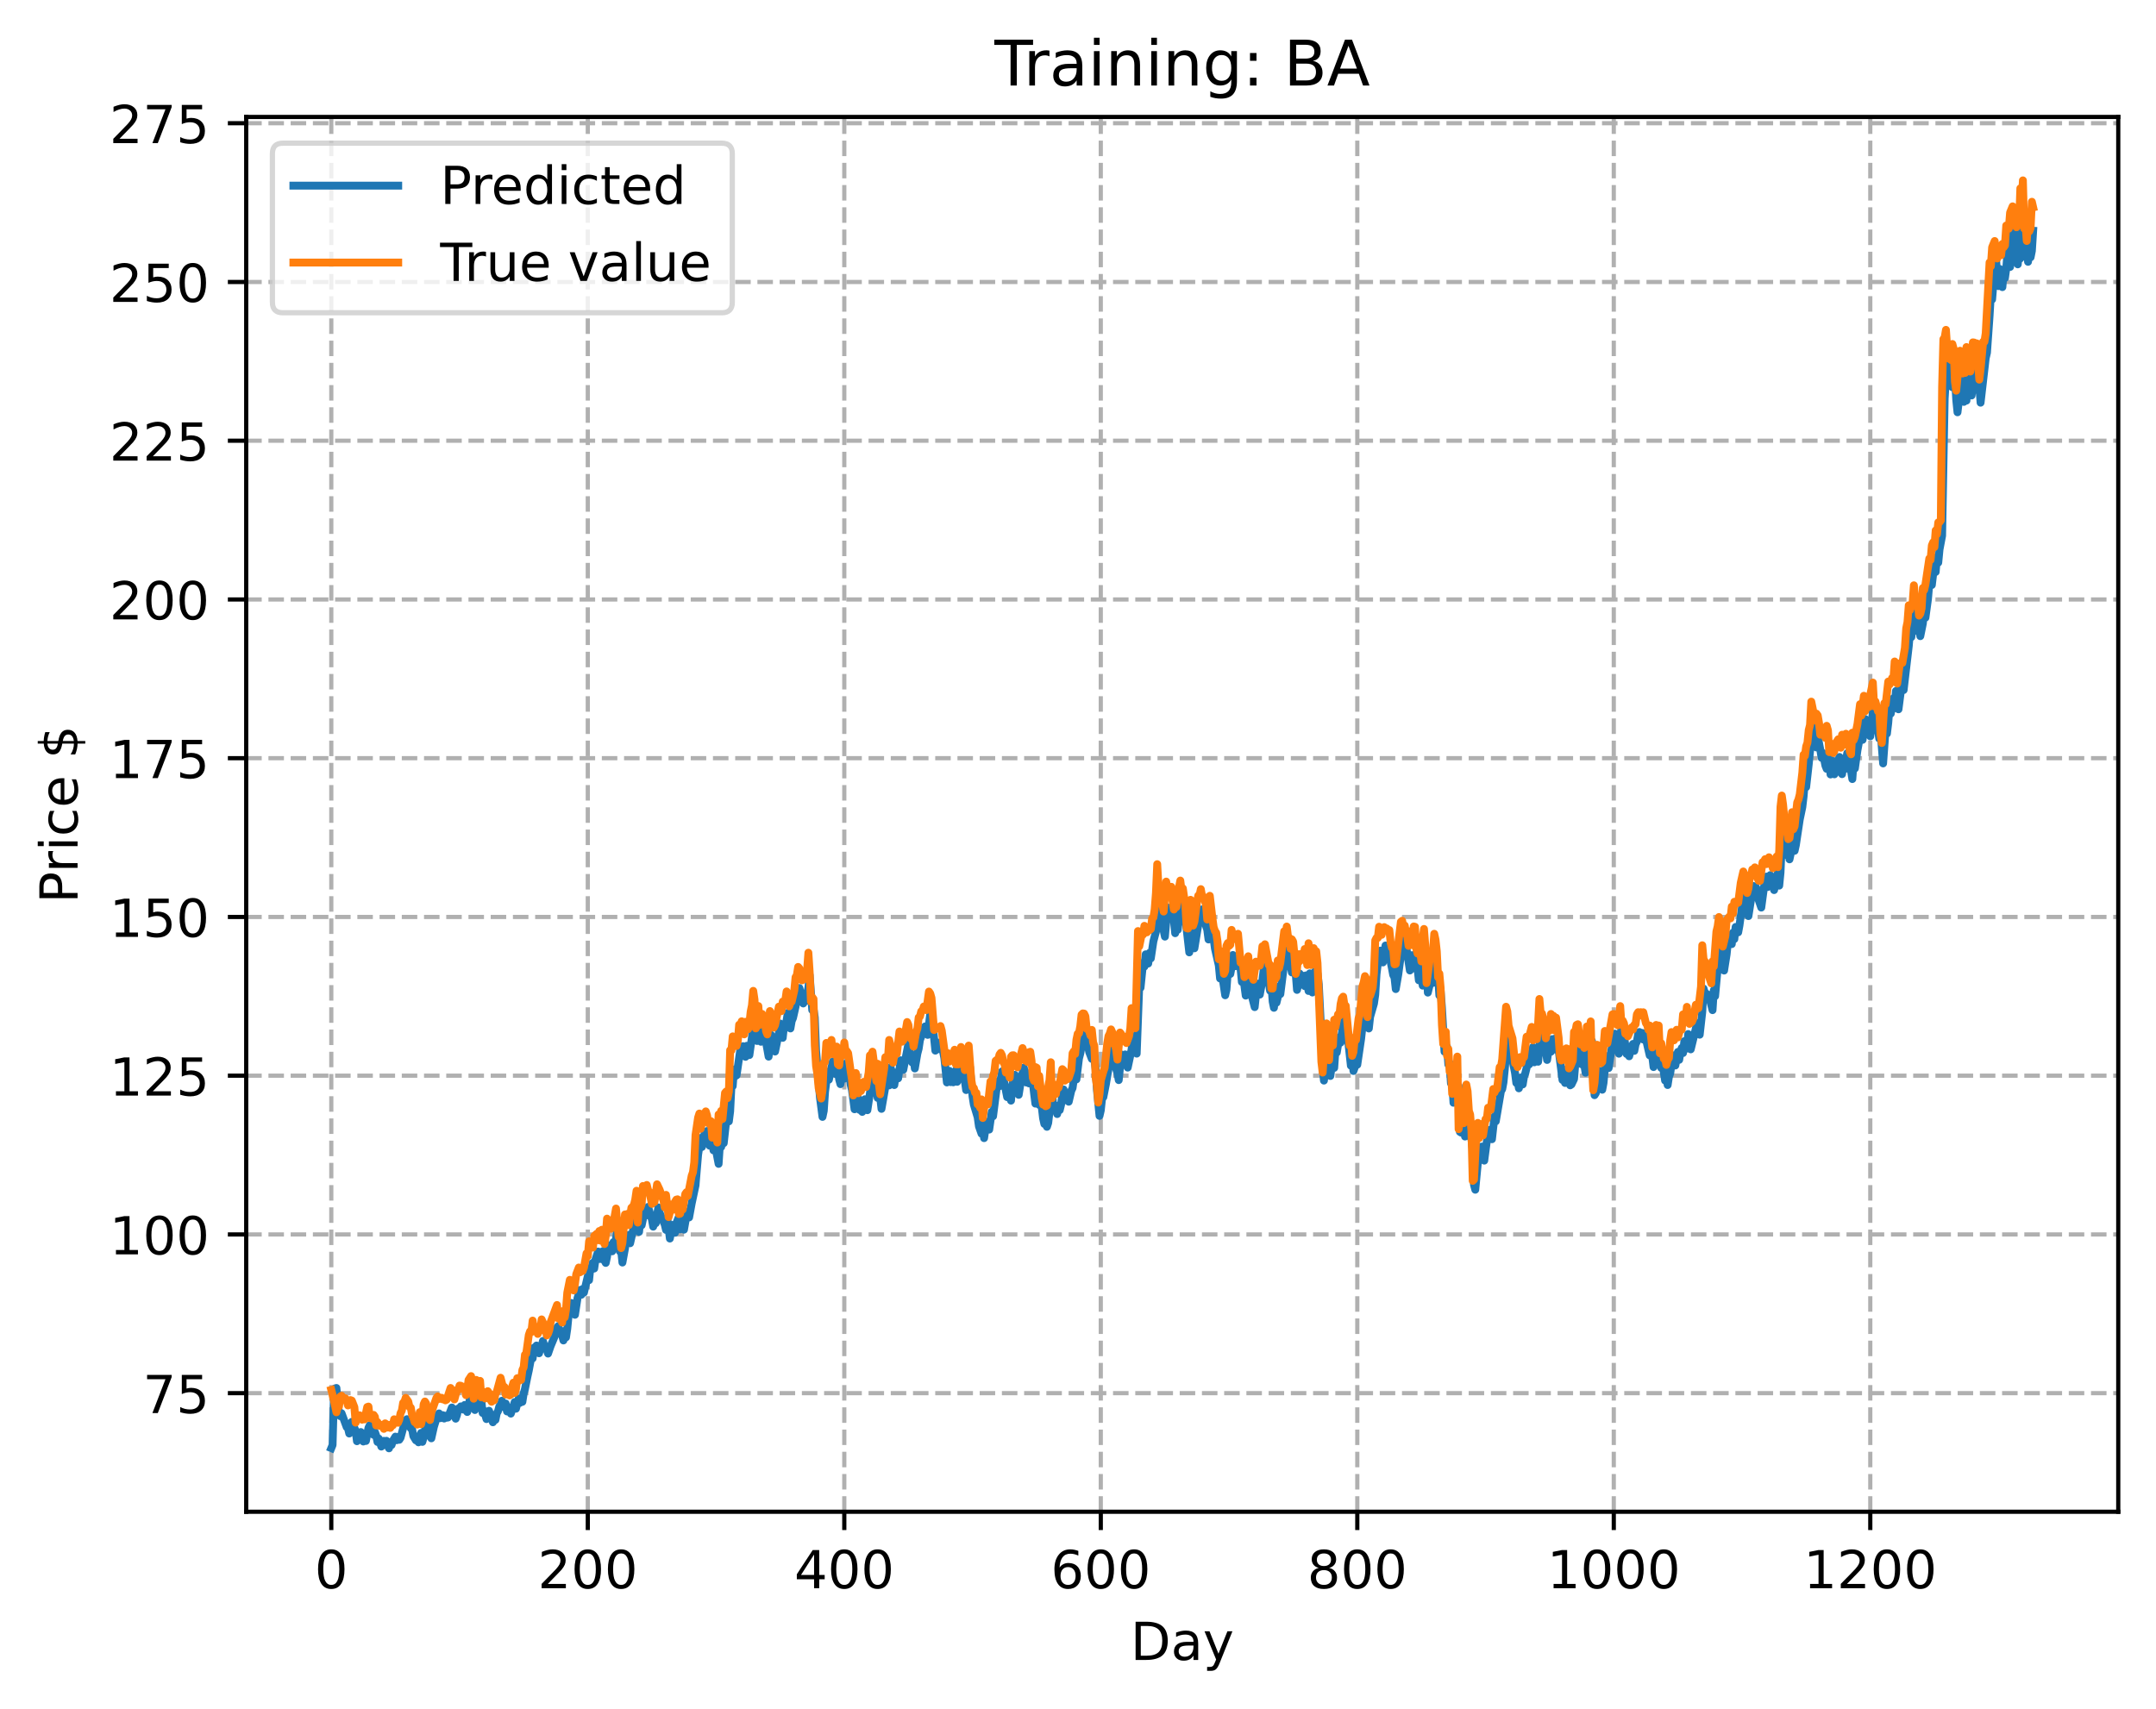 <?xml version="1.0" encoding="utf-8" standalone="no"?>
<!DOCTYPE svg PUBLIC "-//W3C//DTD SVG 1.1//EN"
  "http://www.w3.org/Graphics/SVG/1.1/DTD/svg11.dtd">
<!-- Created with matplotlib (https://matplotlib.org/) -->
<svg height="325.986pt" version="1.1" viewBox="0 0 411.286 325.986" width="411.286pt" xmlns="http://www.w3.org/2000/svg" xmlns:xlink="http://www.w3.org/1999/xlink">
 <defs>
  <style type="text/css">
*{stroke-linecap:butt;stroke-linejoin:round;}
  </style>
 </defs>
 <g id="figure_1">
  <g id="patch_1">
   <path d="M 0 325.986 
L 411.286 325.986 
L 411.286 0 
L 0 0 
z
" style="fill:#ffffff;"/>
  </g>
  <g id="axes_1">
   <g id="patch_2">
    <path d="M 46.966 288.43 
L 404.086 288.43 
L 404.086 22.318 
L 46.966 22.318 
z
" style="fill:#ffffff;"/>
   </g>
   <g id="matplotlib.axis_1">
    <g id="xtick_1">
     <g id="line2d_1">
      <path clip-path="url(#p42383ebc7d)" d="M 63.198 288.43 
L 63.198 22.318 
" style="fill:none;stroke:#b0b0b0;stroke-dasharray:2.96,1.28;stroke-dashoffset:0;stroke-width:0.8;"/>
     </g>
     <g id="line2d_2">
      <defs>
       <path d="M 0 0 
L 0 3.5 
" id="me1308ba2d5" style="stroke:#000000;stroke-width:0.8;"/>
      </defs>
      <g>
       <use style="stroke:#000000;stroke-width:0.8;" x="63.198" xlink:href="#me1308ba2d5" y="288.43"/>
      </g>
     </g>
     <g id="text_1">
      <!-- 0 -->
      <defs>
       <path d="M 31.781 66.406 
Q 24.172 66.406 20.328 58.906 
Q 16.5 51.422 16.5 36.375 
Q 16.5 21.391 20.328 13.891 
Q 24.172 6.391 31.781 6.391 
Q 39.453 6.391 43.281 13.891 
Q 47.125 21.391 47.125 36.375 
Q 47.125 51.422 43.281 58.906 
Q 39.453 66.406 31.781 66.406 
z
M 31.781 74.219 
Q 44.047 74.219 50.516 64.516 
Q 56.984 54.828 56.984 36.375 
Q 56.984 17.969 50.516 8.266 
Q 44.047 -1.422 31.781 -1.422 
Q 19.531 -1.422 13.062 8.266 
Q 6.594 17.969 6.594 36.375 
Q 6.594 54.828 13.062 64.516 
Q 19.531 74.219 31.781 74.219 
z
" id="DejaVuSans-48"/>
      </defs>
      <g transform="translate(60.017 303.029)scale(0.1 -0.1)">
       <use xlink:href="#DejaVuSans-48"/>
      </g>
     </g>
    </g>
    <g id="xtick_2">
     <g id="line2d_3">
      <path clip-path="url(#p42383ebc7d)" d="M 112.129 288.43 
L 112.129 22.318 
" style="fill:none;stroke:#b0b0b0;stroke-dasharray:2.96,1.28;stroke-dashoffset:0;stroke-width:0.8;"/>
     </g>
     <g id="line2d_4">
      <g>
       <use style="stroke:#000000;stroke-width:0.8;" x="112.129" xlink:href="#me1308ba2d5" y="288.43"/>
      </g>
     </g>
     <g id="text_2">
      <!-- 200 -->
      <defs>
       <path d="M 19.188 8.297 
L 53.609 8.297 
L 53.609 0 
L 7.328 0 
L 7.328 8.297 
Q 12.938 14.109 22.625 23.891 
Q 32.328 33.688 34.812 36.531 
Q 39.547 41.844 41.422 45.531 
Q 43.312 49.219 43.312 52.781 
Q 43.312 58.594 39.234 62.25 
Q 35.156 65.922 28.609 65.922 
Q 23.969 65.922 18.812 64.312 
Q 13.672 62.703 7.812 59.422 
L 7.812 69.391 
Q 13.766 71.781 18.938 73 
Q 24.125 74.219 28.422 74.219 
Q 39.75 74.219 46.484 68.547 
Q 53.219 62.891 53.219 53.422 
Q 53.219 48.922 51.531 44.891 
Q 49.859 40.875 45.406 35.406 
Q 44.188 33.984 37.641 27.219 
Q 31.109 20.453 19.188 8.297 
z
" id="DejaVuSans-50"/>
      </defs>
      <g transform="translate(102.585 303.029)scale(0.1 -0.1)">
       <use xlink:href="#DejaVuSans-50"/>
       <use x="63.623" xlink:href="#DejaVuSans-48"/>
       <use x="127.246" xlink:href="#DejaVuSans-48"/>
      </g>
     </g>
    </g>
    <g id="xtick_3">
     <g id="line2d_5">
      <path clip-path="url(#p42383ebc7d)" d="M 161.06 288.43 
L 161.06 22.318 
" style="fill:none;stroke:#b0b0b0;stroke-dasharray:2.96,1.28;stroke-dashoffset:0;stroke-width:0.8;"/>
     </g>
     <g id="line2d_6">
      <g>
       <use style="stroke:#000000;stroke-width:0.8;" x="161.06" xlink:href="#me1308ba2d5" y="288.43"/>
      </g>
     </g>
     <g id="text_3">
      <!-- 400 -->
      <defs>
       <path d="M 37.797 64.312 
L 12.891 25.391 
L 37.797 25.391 
z
M 35.203 72.906 
L 47.609 72.906 
L 47.609 25.391 
L 58.016 25.391 
L 58.016 17.188 
L 47.609 17.188 
L 47.609 0 
L 37.797 0 
L 37.797 17.188 
L 4.891 17.188 
L 4.891 26.703 
z
" id="DejaVuSans-52"/>
      </defs>
      <g transform="translate(151.516 303.029)scale(0.1 -0.1)">
       <use xlink:href="#DejaVuSans-52"/>
       <use x="63.623" xlink:href="#DejaVuSans-48"/>
       <use x="127.246" xlink:href="#DejaVuSans-48"/>
      </g>
     </g>
    </g>
    <g id="xtick_4">
     <g id="line2d_7">
      <path clip-path="url(#p42383ebc7d)" d="M 209.99 288.43 
L 209.99 22.318 
" style="fill:none;stroke:#b0b0b0;stroke-dasharray:2.96,1.28;stroke-dashoffset:0;stroke-width:0.8;"/>
     </g>
     <g id="line2d_8">
      <g>
       <use style="stroke:#000000;stroke-width:0.8;" x="209.99" xlink:href="#me1308ba2d5" y="288.43"/>
      </g>
     </g>
     <g id="text_4">
      <!-- 600 -->
      <defs>
       <path d="M 33.016 40.375 
Q 26.375 40.375 22.484 35.828 
Q 18.609 31.297 18.609 23.391 
Q 18.609 15.531 22.484 10.953 
Q 26.375 6.391 33.016 6.391 
Q 39.656 6.391 43.531 10.953 
Q 47.406 15.531 47.406 23.391 
Q 47.406 31.297 43.531 35.828 
Q 39.656 40.375 33.016 40.375 
z
M 52.594 71.297 
L 52.594 62.312 
Q 48.875 64.062 45.094 64.984 
Q 41.312 65.922 37.594 65.922 
Q 27.828 65.922 22.672 59.328 
Q 17.531 52.734 16.797 39.406 
Q 19.672 43.656 24.016 45.922 
Q 28.375 48.188 33.594 48.188 
Q 44.578 48.188 50.953 41.516 
Q 57.328 34.859 57.328 23.391 
Q 57.328 12.156 50.688 5.359 
Q 44.047 -1.422 33.016 -1.422 
Q 20.359 -1.422 13.672 8.266 
Q 6.984 17.969 6.984 36.375 
Q 6.984 53.656 15.188 63.938 
Q 23.391 74.219 37.203 74.219 
Q 40.922 74.219 44.703 73.484 
Q 48.484 72.75 52.594 71.297 
z
" id="DejaVuSans-54"/>
      </defs>
      <g transform="translate(200.446 303.029)scale(0.1 -0.1)">
       <use xlink:href="#DejaVuSans-54"/>
       <use x="63.623" xlink:href="#DejaVuSans-48"/>
       <use x="127.246" xlink:href="#DejaVuSans-48"/>
      </g>
     </g>
    </g>
    <g id="xtick_5">
     <g id="line2d_9">
      <path clip-path="url(#p42383ebc7d)" d="M 258.921 288.43 
L 258.921 22.318 
" style="fill:none;stroke:#b0b0b0;stroke-dasharray:2.96,1.28;stroke-dashoffset:0;stroke-width:0.8;"/>
     </g>
     <g id="line2d_10">
      <g>
       <use style="stroke:#000000;stroke-width:0.8;" x="258.921" xlink:href="#me1308ba2d5" y="288.43"/>
      </g>
     </g>
     <g id="text_5">
      <!-- 800 -->
      <defs>
       <path d="M 31.781 34.625 
Q 24.75 34.625 20.719 30.859 
Q 16.703 27.094 16.703 20.516 
Q 16.703 13.922 20.719 10.156 
Q 24.75 6.391 31.781 6.391 
Q 38.812 6.391 42.859 10.172 
Q 46.922 13.969 46.922 20.516 
Q 46.922 27.094 42.891 30.859 
Q 38.875 34.625 31.781 34.625 
z
M 21.922 38.812 
Q 15.578 40.375 12.031 44.719 
Q 8.5 49.078 8.5 55.328 
Q 8.5 64.062 14.719 69.141 
Q 20.953 74.219 31.781 74.219 
Q 42.672 74.219 48.875 69.141 
Q 55.078 64.062 55.078 55.328 
Q 55.078 49.078 51.531 44.719 
Q 48 40.375 41.703 38.812 
Q 48.828 37.156 52.797 32.312 
Q 56.781 27.484 56.781 20.516 
Q 56.781 9.906 50.312 4.234 
Q 43.844 -1.422 31.781 -1.422 
Q 19.734 -1.422 13.25 4.234 
Q 6.781 9.906 6.781 20.516 
Q 6.781 27.484 10.781 32.312 
Q 14.797 37.156 21.922 38.812 
z
M 18.312 54.391 
Q 18.312 48.734 21.844 45.562 
Q 25.391 42.391 31.781 42.391 
Q 38.141 42.391 41.719 45.562 
Q 45.312 48.734 45.312 54.391 
Q 45.312 60.062 41.719 63.234 
Q 38.141 66.406 31.781 66.406 
Q 25.391 66.406 21.844 63.234 
Q 18.312 60.062 18.312 54.391 
z
" id="DejaVuSans-56"/>
      </defs>
      <g transform="translate(249.377 303.029)scale(0.1 -0.1)">
       <use xlink:href="#DejaVuSans-56"/>
       <use x="63.623" xlink:href="#DejaVuSans-48"/>
       <use x="127.246" xlink:href="#DejaVuSans-48"/>
      </g>
     </g>
    </g>
    <g id="xtick_6">
     <g id="line2d_11">
      <path clip-path="url(#p42383ebc7d)" d="M 307.851 288.43 
L 307.851 22.318 
" style="fill:none;stroke:#b0b0b0;stroke-dasharray:2.96,1.28;stroke-dashoffset:0;stroke-width:0.8;"/>
     </g>
     <g id="line2d_12">
      <g>
       <use style="stroke:#000000;stroke-width:0.8;" x="307.851" xlink:href="#me1308ba2d5" y="288.43"/>
      </g>
     </g>
     <g id="text_6">
      <!-- 1000 -->
      <defs>
       <path d="M 12.406 8.297 
L 28.516 8.297 
L 28.516 63.922 
L 10.984 60.406 
L 10.984 69.391 
L 28.422 72.906 
L 38.281 72.906 
L 38.281 8.297 
L 54.391 8.297 
L 54.391 0 
L 12.406 0 
z
" id="DejaVuSans-49"/>
      </defs>
      <g transform="translate(295.126 303.029)scale(0.1 -0.1)">
       <use xlink:href="#DejaVuSans-49"/>
       <use x="63.623" xlink:href="#DejaVuSans-48"/>
       <use x="127.246" xlink:href="#DejaVuSans-48"/>
       <use x="190.869" xlink:href="#DejaVuSans-48"/>
      </g>
     </g>
    </g>
    <g id="xtick_7">
     <g id="line2d_13">
      <path clip-path="url(#p42383ebc7d)" d="M 356.782 288.43 
L 356.782 22.318 
" style="fill:none;stroke:#b0b0b0;stroke-dasharray:2.96,1.28;stroke-dashoffset:0;stroke-width:0.8;"/>
     </g>
     <g id="line2d_14">
      <g>
       <use style="stroke:#000000;stroke-width:0.8;" x="356.782" xlink:href="#me1308ba2d5" y="288.43"/>
      </g>
     </g>
     <g id="text_7">
      <!-- 1200 -->
      <g transform="translate(344.057 303.029)scale(0.1 -0.1)">
       <use xlink:href="#DejaVuSans-49"/>
       <use x="63.623" xlink:href="#DejaVuSans-50"/>
       <use x="127.246" xlink:href="#DejaVuSans-48"/>
       <use x="190.869" xlink:href="#DejaVuSans-48"/>
      </g>
     </g>
    </g>
    <g id="text_8">
     <!-- Day -->
     <defs>
      <path d="M 19.672 64.797 
L 19.672 8.109 
L 31.594 8.109 
Q 46.688 8.109 53.688 14.938 
Q 60.688 21.781 60.688 36.531 
Q 60.688 51.172 53.688 57.984 
Q 46.688 64.797 31.594 64.797 
z
M 9.812 72.906 
L 30.078 72.906 
Q 51.266 72.906 61.172 64.094 
Q 71.094 55.281 71.094 36.531 
Q 71.094 17.672 61.125 8.828 
Q 51.172 0 30.078 0 
L 9.812 0 
z
" id="DejaVuSans-68"/>
      <path d="M 34.281 27.484 
Q 23.391 27.484 19.188 25 
Q 14.984 22.516 14.984 16.5 
Q 14.984 11.719 18.141 8.906 
Q 21.297 6.109 26.703 6.109 
Q 34.188 6.109 38.703 11.406 
Q 43.219 16.703 43.219 25.484 
L 43.219 27.484 
z
M 52.203 31.203 
L 52.203 0 
L 43.219 0 
L 43.219 8.297 
Q 40.141 3.328 35.547 0.953 
Q 30.953 -1.422 24.312 -1.422 
Q 15.922 -1.422 10.953 3.297 
Q 6 8.016 6 15.922 
Q 6 25.141 12.172 29.828 
Q 18.359 34.516 30.609 34.516 
L 43.219 34.516 
L 43.219 35.406 
Q 43.219 41.609 39.141 45 
Q 35.062 48.391 27.688 48.391 
Q 23 48.391 18.547 47.266 
Q 14.109 46.141 10.016 43.891 
L 10.016 52.203 
Q 14.938 54.109 19.578 55.047 
Q 24.219 56 28.609 56 
Q 40.484 56 46.344 49.844 
Q 52.203 43.703 52.203 31.203 
z
" id="DejaVuSans-97"/>
      <path d="M 32.172 -5.078 
Q 28.375 -14.844 24.75 -17.812 
Q 21.141 -20.797 15.094 -20.797 
L 7.906 -20.797 
L 7.906 -13.281 
L 13.188 -13.281 
Q 16.891 -13.281 18.938 -11.516 
Q 21 -9.766 23.484 -3.219 
L 25.094 0.875 
L 2.984 54.688 
L 12.5 54.688 
L 29.594 11.922 
L 46.688 54.688 
L 56.203 54.688 
z
" id="DejaVuSans-121"/>
     </defs>
     <g transform="translate(215.652 316.707)scale(0.1 -0.1)">
      <use xlink:href="#DejaVuSans-68"/>
      <use x="77.002" xlink:href="#DejaVuSans-97"/>
      <use x="138.281" xlink:href="#DejaVuSans-121"/>
     </g>
    </g>
   </g>
   <g id="matplotlib.axis_2">
    <g id="ytick_1">
     <g id="line2d_15">
      <path clip-path="url(#p42383ebc7d)" d="M 46.966 265.81 
L 404.086 265.81 
" style="fill:none;stroke:#b0b0b0;stroke-dasharray:2.96,1.28;stroke-dashoffset:0;stroke-width:0.8;"/>
     </g>
     <g id="line2d_16">
      <defs>
       <path d="M 0 0 
L -3.5 0 
" id="m8475313c71" style="stroke:#000000;stroke-width:0.8;"/>
      </defs>
      <g>
       <use style="stroke:#000000;stroke-width:0.8;" x="46.966" xlink:href="#m8475313c71" y="265.81"/>
      </g>
     </g>
     <g id="text_9">
      <!-- 75 -->
      <defs>
       <path d="M 8.203 72.906 
L 55.078 72.906 
L 55.078 68.703 
L 28.609 0 
L 18.312 0 
L 43.219 64.594 
L 8.203 64.594 
z
" id="DejaVuSans-55"/>
       <path d="M 10.797 72.906 
L 49.516 72.906 
L 49.516 64.594 
L 19.828 64.594 
L 19.828 46.734 
Q 21.969 47.469 24.109 47.828 
Q 26.266 48.188 28.422 48.188 
Q 40.625 48.188 47.75 41.5 
Q 54.891 34.812 54.891 23.391 
Q 54.891 11.625 47.562 5.094 
Q 40.234 -1.422 26.906 -1.422 
Q 22.312 -1.422 17.547 -0.641 
Q 12.797 0.141 7.719 1.703 
L 7.719 11.625 
Q 12.109 9.234 16.797 8.062 
Q 21.484 6.891 26.703 6.891 
Q 35.156 6.891 40.078 11.328 
Q 45.016 15.766 45.016 23.391 
Q 45.016 31 40.078 35.438 
Q 35.156 39.891 26.703 39.891 
Q 22.75 39.891 18.812 39.016 
Q 14.891 38.141 10.797 36.281 
z
" id="DejaVuSans-53"/>
      </defs>
      <g transform="translate(27.241 269.61)scale(0.1 -0.1)">
       <use xlink:href="#DejaVuSans-55"/>
       <use x="63.623" xlink:href="#DejaVuSans-53"/>
      </g>
     </g>
    </g>
    <g id="ytick_2">
     <g id="line2d_17">
      <path clip-path="url(#p42383ebc7d)" d="M 46.966 235.523 
L 404.086 235.523 
" style="fill:none;stroke:#b0b0b0;stroke-dasharray:2.96,1.28;stroke-dashoffset:0;stroke-width:0.8;"/>
     </g>
     <g id="line2d_18">
      <g>
       <use style="stroke:#000000;stroke-width:0.8;" x="46.966" xlink:href="#m8475313c71" y="235.523"/>
      </g>
     </g>
     <g id="text_10">
      <!-- 100 -->
      <g transform="translate(20.878 239.322)scale(0.1 -0.1)">
       <use xlink:href="#DejaVuSans-49"/>
       <use x="63.623" xlink:href="#DejaVuSans-48"/>
       <use x="127.246" xlink:href="#DejaVuSans-48"/>
      </g>
     </g>
    </g>
    <g id="ytick_3">
     <g id="line2d_19">
      <path clip-path="url(#p42383ebc7d)" d="M 46.966 205.235 
L 404.086 205.235 
" style="fill:none;stroke:#b0b0b0;stroke-dasharray:2.96,1.28;stroke-dashoffset:0;stroke-width:0.8;"/>
     </g>
     <g id="line2d_20">
      <g>
       <use style="stroke:#000000;stroke-width:0.8;" x="46.966" xlink:href="#m8475313c71" y="205.235"/>
      </g>
     </g>
     <g id="text_11">
      <!-- 125 -->
      <g transform="translate(20.878 209.035)scale(0.1 -0.1)">
       <use xlink:href="#DejaVuSans-49"/>
       <use x="63.623" xlink:href="#DejaVuSans-50"/>
       <use x="127.246" xlink:href="#DejaVuSans-53"/>
      </g>
     </g>
    </g>
    <g id="ytick_4">
     <g id="line2d_21">
      <path clip-path="url(#p42383ebc7d)" d="M 46.966 174.948 
L 404.086 174.948 
" style="fill:none;stroke:#b0b0b0;stroke-dasharray:2.96,1.28;stroke-dashoffset:0;stroke-width:0.8;"/>
     </g>
     <g id="line2d_22">
      <g>
       <use style="stroke:#000000;stroke-width:0.8;" x="46.966" xlink:href="#m8475313c71" y="174.948"/>
      </g>
     </g>
     <g id="text_12">
      <!-- 150 -->
      <g transform="translate(20.878 178.747)scale(0.1 -0.1)">
       <use xlink:href="#DejaVuSans-49"/>
       <use x="63.623" xlink:href="#DejaVuSans-53"/>
       <use x="127.246" xlink:href="#DejaVuSans-48"/>
      </g>
     </g>
    </g>
    <g id="ytick_5">
     <g id="line2d_23">
      <path clip-path="url(#p42383ebc7d)" d="M 46.966 144.661 
L 404.086 144.661 
" style="fill:none;stroke:#b0b0b0;stroke-dasharray:2.96,1.28;stroke-dashoffset:0;stroke-width:0.8;"/>
     </g>
     <g id="line2d_24">
      <g>
       <use style="stroke:#000000;stroke-width:0.8;" x="46.966" xlink:href="#m8475313c71" y="144.661"/>
      </g>
     </g>
     <g id="text_13">
      <!-- 175 -->
      <g transform="translate(20.878 148.46)scale(0.1 -0.1)">
       <use xlink:href="#DejaVuSans-49"/>
       <use x="63.623" xlink:href="#DejaVuSans-55"/>
       <use x="127.246" xlink:href="#DejaVuSans-53"/>
      </g>
     </g>
    </g>
    <g id="ytick_6">
     <g id="line2d_25">
      <path clip-path="url(#p42383ebc7d)" d="M 46.966 114.373 
L 404.086 114.373 
" style="fill:none;stroke:#b0b0b0;stroke-dasharray:2.96,1.28;stroke-dashoffset:0;stroke-width:0.8;"/>
     </g>
     <g id="line2d_26">
      <g>
       <use style="stroke:#000000;stroke-width:0.8;" x="46.966" xlink:href="#m8475313c71" y="114.373"/>
      </g>
     </g>
     <g id="text_14">
      <!-- 200 -->
      <g transform="translate(20.878 118.172)scale(0.1 -0.1)">
       <use xlink:href="#DejaVuSans-50"/>
       <use x="63.623" xlink:href="#DejaVuSans-48"/>
       <use x="127.246" xlink:href="#DejaVuSans-48"/>
      </g>
     </g>
    </g>
    <g id="ytick_7">
     <g id="line2d_27">
      <path clip-path="url(#p42383ebc7d)" d="M 46.966 84.086 
L 404.086 84.086 
" style="fill:none;stroke:#b0b0b0;stroke-dasharray:2.96,1.28;stroke-dashoffset:0;stroke-width:0.8;"/>
     </g>
     <g id="line2d_28">
      <g>
       <use style="stroke:#000000;stroke-width:0.8;" x="46.966" xlink:href="#m8475313c71" y="84.086"/>
      </g>
     </g>
     <g id="text_15">
      <!-- 225 -->
      <g transform="translate(20.878 87.885)scale(0.1 -0.1)">
       <use xlink:href="#DejaVuSans-50"/>
       <use x="63.623" xlink:href="#DejaVuSans-50"/>
       <use x="127.246" xlink:href="#DejaVuSans-53"/>
      </g>
     </g>
    </g>
    <g id="ytick_8">
     <g id="line2d_29">
      <path clip-path="url(#p42383ebc7d)" d="M 46.966 53.798 
L 404.086 53.798 
" style="fill:none;stroke:#b0b0b0;stroke-dasharray:2.96,1.28;stroke-dashoffset:0;stroke-width:0.8;"/>
     </g>
     <g id="line2d_30">
      <g>
       <use style="stroke:#000000;stroke-width:0.8;" x="46.966" xlink:href="#m8475313c71" y="53.798"/>
      </g>
     </g>
     <g id="text_16">
      <!-- 250 -->
      <g transform="translate(20.878 57.597)scale(0.1 -0.1)">
       <use xlink:href="#DejaVuSans-50"/>
       <use x="63.623" xlink:href="#DejaVuSans-53"/>
       <use x="127.246" xlink:href="#DejaVuSans-48"/>
      </g>
     </g>
    </g>
    <g id="ytick_9">
     <g id="line2d_31">
      <path clip-path="url(#p42383ebc7d)" d="M 46.966 23.511 
L 404.086 23.511 
" style="fill:none;stroke:#b0b0b0;stroke-dasharray:2.96,1.28;stroke-dashoffset:0;stroke-width:0.8;"/>
     </g>
     <g id="line2d_32">
      <g>
       <use style="stroke:#000000;stroke-width:0.8;" x="46.966" xlink:href="#m8475313c71" y="23.511"/>
      </g>
     </g>
     <g id="text_17">
      <!-- 275 -->
      <g transform="translate(20.878 27.31)scale(0.1 -0.1)">
       <use xlink:href="#DejaVuSans-50"/>
       <use x="63.623" xlink:href="#DejaVuSans-55"/>
       <use x="127.246" xlink:href="#DejaVuSans-53"/>
      </g>
     </g>
    </g>
    <g id="text_18">
     <!-- Price $ -->
     <defs>
      <path d="M 19.672 64.797 
L 19.672 37.406 
L 32.078 37.406 
Q 38.969 37.406 42.719 40.969 
Q 46.484 44.531 46.484 51.125 
Q 46.484 57.672 42.719 61.234 
Q 38.969 64.797 32.078 64.797 
z
M 9.812 72.906 
L 32.078 72.906 
Q 44.344 72.906 50.609 67.359 
Q 56.891 61.812 56.891 51.125 
Q 56.891 40.328 50.609 34.812 
Q 44.344 29.297 32.078 29.297 
L 19.672 29.297 
L 19.672 0 
L 9.812 0 
z
" id="DejaVuSans-80"/>
      <path d="M 41.109 46.297 
Q 39.594 47.172 37.812 47.578 
Q 36.031 48 33.891 48 
Q 26.266 48 22.188 43.047 
Q 18.109 38.094 18.109 28.812 
L 18.109 0 
L 9.078 0 
L 9.078 54.688 
L 18.109 54.688 
L 18.109 46.188 
Q 20.953 51.172 25.484 53.578 
Q 30.031 56 36.531 56 
Q 37.453 56 38.578 55.875 
Q 39.703 55.766 41.062 55.516 
z
" id="DejaVuSans-114"/>
      <path d="M 9.422 54.688 
L 18.406 54.688 
L 18.406 0 
L 9.422 0 
z
M 9.422 75.984 
L 18.406 75.984 
L 18.406 64.594 
L 9.422 64.594 
z
" id="DejaVuSans-105"/>
      <path d="M 48.781 52.594 
L 48.781 44.188 
Q 44.969 46.297 41.141 47.344 
Q 37.312 48.391 33.406 48.391 
Q 24.656 48.391 19.812 42.844 
Q 14.984 37.312 14.984 27.297 
Q 14.984 17.281 19.812 11.734 
Q 24.656 6.203 33.406 6.203 
Q 37.312 6.203 41.141 7.25 
Q 44.969 8.297 48.781 10.406 
L 48.781 2.094 
Q 45.016 0.344 40.984 -0.531 
Q 36.969 -1.422 32.422 -1.422 
Q 20.062 -1.422 12.781 6.344 
Q 5.516 14.109 5.516 27.297 
Q 5.516 40.672 12.859 48.328 
Q 20.219 56 33.016 56 
Q 37.156 56 41.109 55.141 
Q 45.062 54.297 48.781 52.594 
z
" id="DejaVuSans-99"/>
      <path d="M 56.203 29.594 
L 56.203 25.203 
L 14.891 25.203 
Q 15.484 15.922 20.484 11.062 
Q 25.484 6.203 34.422 6.203 
Q 39.594 6.203 44.453 7.469 
Q 49.312 8.734 54.109 11.281 
L 54.109 2.781 
Q 49.266 0.734 44.188 -0.344 
Q 39.109 -1.422 33.891 -1.422 
Q 20.797 -1.422 13.156 6.188 
Q 5.516 13.812 5.516 26.812 
Q 5.516 40.234 12.766 48.109 
Q 20.016 56 32.328 56 
Q 43.359 56 49.781 48.891 
Q 56.203 41.797 56.203 29.594 
z
M 47.219 32.234 
Q 47.125 39.594 43.094 43.984 
Q 39.062 48.391 32.422 48.391 
Q 24.906 48.391 20.391 44.141 
Q 15.875 39.891 15.188 32.172 
z
" id="DejaVuSans-101"/>
      <path id="DejaVuSans-32"/>
      <path d="M 33.797 -14.703 
L 28.906 -14.703 
L 28.859 0 
Q 23.734 0.094 18.609 1.188 
Q 13.484 2.297 8.297 4.5 
L 8.297 13.281 
Q 13.281 10.156 18.375 8.562 
Q 23.484 6.984 28.906 6.938 
L 28.906 29.203 
Q 18.109 30.953 13.203 35.156 
Q 8.297 39.359 8.297 46.688 
Q 8.297 54.641 13.625 59.219 
Q 18.953 63.812 28.906 64.5 
L 28.906 75.984 
L 33.797 75.984 
L 33.797 64.656 
Q 38.328 64.453 42.578 63.688 
Q 46.828 62.938 50.875 61.625 
L 50.875 53.078 
Q 46.828 55.125 42.547 56.25 
Q 38.281 57.375 33.797 57.562 
L 33.797 36.719 
Q 44.875 35.016 50.094 30.609 
Q 55.328 26.219 55.328 18.609 
Q 55.328 10.359 49.781 5.594 
Q 44.234 0.828 33.797 0.094 
z
M 28.906 37.594 
L 28.906 57.625 
Q 23.25 56.984 20.266 54.391 
Q 17.281 51.812 17.281 47.516 
Q 17.281 43.312 20.031 40.969 
Q 22.797 38.625 28.906 37.594 
z
M 33.797 28.219 
L 33.797 7.078 
Q 39.984 7.906 43.141 10.594 
Q 46.297 13.281 46.297 17.672 
Q 46.297 21.969 43.281 24.5 
Q 40.281 27.047 33.797 28.219 
z
" id="DejaVuSans-36"/>
     </defs>
     <g transform="translate(14.798 172.342)rotate(-90)scale(0.1 -0.1)">
      <use xlink:href="#DejaVuSans-80"/>
      <use x="58.553" xlink:href="#DejaVuSans-114"/>
      <use x="99.666" xlink:href="#DejaVuSans-105"/>
      <use x="127.449" xlink:href="#DejaVuSans-99"/>
      <use x="182.43" xlink:href="#DejaVuSans-101"/>
      <use x="243.953" xlink:href="#DejaVuSans-32"/>
      <use x="275.74" xlink:href="#DejaVuSans-36"/>
     </g>
    </g>
   </g>
   <g id="line2d_33">
    <path clip-path="url(#p42383ebc7d)" d="M 63.198 276.296 
L 63.443 275.698 
L 63.688 266.781 
L 63.932 264.89 
L 64.177 264.816 
L 64.666 269.708 
L 64.911 270.195 
L 65.156 269.639 
L 66.134 272.29 
L 66.379 272.476 
L 66.623 273.508 
L 66.868 272.039 
L 67.113 271.282 
L 67.357 272.123 
L 67.602 272.437 
L 67.847 273.021 
L 68.091 274.975 
L 68.825 273.224 
L 69.07 273.844 
L 69.315 275.033 
L 69.559 274.202 
L 69.804 274.928 
L 70.293 272.416 
L 70.538 271.92 
L 70.783 273.327 
L 71.027 272.976 
L 71.272 273.76 
L 71.517 273.214 
L 71.761 273.886 
L 72.006 275.117 
L 72.251 274.467 
L 72.74 275.998 
L 73.229 274.904 
L 73.474 275.713 
L 73.718 274.895 
L 74.208 276.334 
L 74.452 275.155 
L 74.697 275.707 
L 74.942 274.897 
L 75.431 274.099 
L 75.676 274.786 
L 75.92 274.173 
L 76.165 274.704 
L 76.41 274.32 
L 77.144 271.611 
L 77.388 271.335 
L 77.633 270.77 
L 78.367 272.524 
L 78.611 272.675 
L 78.856 274.012 
L 79.345 274.812 
L 79.59 274.073 
L 79.835 275.185 
L 80.079 274.715 
L 80.324 273.395 
L 80.569 275.105 
L 80.813 274.273 
L 81.303 271.602 
L 81.547 271.941 
L 82.037 273.963 
L 82.281 274.425 
L 82.771 272.229 
L 83.26 270.656 
L 83.749 269.669 
L 83.994 270.584 
L 84.483 270.006 
L 84.728 270.65 
L 84.972 270.109 
L 85.217 270.492 
L 85.462 270.457 
L 86.196 268.545 
L 86.44 268.843 
L 86.685 270.08 
L 86.93 270.676 
L 87.174 269.973 
L 87.419 268.733 
L 87.664 268.919 
L 87.908 268.329 
L 88.398 268.949 
L 88.642 268.055 
L 89.132 269.402 
L 89.376 268.524 
L 89.621 266.921 
L 90.11 265.584 
L 90.599 269.025 
L 90.844 267.24 
L 91.089 266.77 
L 91.333 268.528 
L 91.578 267.45 
L 91.823 267.162 
L 92.067 269.592 
L 92.312 269.117 
L 92.801 270.754 
L 93.291 269.163 
L 94.025 271.363 
L 94.269 270.187 
L 94.514 270.905 
L 94.759 269.662 
L 95.003 269.235 
L 95.248 268.339 
L 95.493 268.01 
L 95.737 267.253 
L 96.227 268.524 
L 96.471 267.779 
L 96.716 269.296 
L 97.205 268.598 
L 97.45 269.712 
L 98.184 267.499 
L 98.428 268.776 
L 98.918 266.901 
L 99.162 267.669 
L 99.407 266.739 
L 99.652 267.465 
L 99.896 265.874 
L 100.141 265.016 
L 100.63 262.587 
L 100.875 261.478 
L 101.364 258.862 
L 101.609 259.184 
L 101.854 257.125 
L 102.098 258.024 
L 102.343 256.721 
L 102.832 258.196 
L 103.077 257.292 
L 103.321 256.916 
L 103.566 255.842 
L 103.811 256.676 
L 104.3 257.549 
L 104.545 258.257 
L 105.034 256.839 
L 105.768 255.08 
L 106.257 253.297 
L 106.502 252.996 
L 106.747 254.415 
L 106.991 253.88 
L 107.481 255.752 
L 107.725 253.915 
L 107.97 255.165 
L 108.215 253.524 
L 108.459 251.063 
L 108.948 248.593 
L 109.193 249.918 
L 109.682 250.853 
L 110.172 247.652 
L 110.661 246.112 
L 110.906 247.034 
L 111.15 245.929 
L 111.395 246.619 
L 112.129 243.501 
L 112.374 244.248 
L 112.618 241.907 
L 112.863 242.22 
L 113.108 240.922 
L 113.352 242.029 
L 113.597 240.305 
L 114.086 238.788 
L 114.331 240.214 
L 114.575 238.859 
L 114.82 240.244 
L 115.065 238.679 
L 115.309 240.494 
L 115.554 240.958 
L 115.799 239.788 
L 116.043 237.571 
L 116.777 238.745 
L 117.022 236.999 
L 117.267 237.73 
L 117.756 234.797 
L 118.245 238.755 
L 118.49 238.575 
L 118.735 240.885 
L 119.224 238.209 
L 119.469 236.153 
L 119.713 236.955 
L 119.958 235.608 
L 120.203 237.208 
L 120.936 233.991 
L 121.426 232.311 
L 121.67 231.19 
L 121.915 235.037 
L 122.16 232.59 
L 122.404 233.776 
L 122.649 232.644 
L 122.894 230.865 
L 123.138 231.794 
L 123.383 231.87 
L 123.628 230.268 
L 124.362 232.679 
L 124.606 234.038 
L 124.851 232.361 
L 125.096 233.386 
L 125.585 230.362 
L 125.83 231.376 
L 126.808 233.64 
L 127.053 234.667 
L 127.297 232.471 
L 127.787 236.309 
L 128.276 233.713 
L 128.521 234.26 
L 128.765 235.205 
L 129.01 233.417 
L 129.499 232.167 
L 129.744 234.547 
L 129.989 234.289 
L 130.233 233.224 
L 130.478 234.614 
L 130.967 231.861 
L 131.212 231.125 
L 131.457 232.281 
L 131.946 229.62 
L 132.68 226.166 
L 133.169 220.336 
L 133.658 217.109 
L 133.903 218.84 
L 134.392 216.318 
L 134.637 217.288 
L 134.882 215.793 
L 135.371 218.591 
L 135.616 217.329 
L 135.86 216.899 
L 136.105 219.482 
L 136.35 218.214 
L 136.839 220.787 
L 137.084 222.06 
L 137.328 218.35 
L 137.573 218.838 
L 137.818 217.02 
L 138.062 218.112 
L 138.551 213.737 
L 138.796 212.595 
L 139.041 213.957 
L 139.285 212.042 
L 139.53 207.203 
L 139.775 207.232 
L 140.019 204.048 
L 140.264 205.32 
L 140.509 205.177 
L 141.243 200.16 
L 141.487 200.851 
L 141.732 199.599 
L 141.977 200.418 
L 142.221 201.635 
L 142.466 199.531 
L 142.711 200.782 
L 142.955 201.303 
L 143.689 196.193 
L 143.934 193.433 
L 144.178 194.956 
L 144.423 198.612 
L 144.668 198.33 
L 144.912 196.104 
L 145.157 198.762 
L 145.402 197.296 
L 145.891 198.521 
L 146.136 198.885 
L 146.625 201.602 
L 147.114 197.472 
L 147.604 199.493 
L 147.848 200.631 
L 148.582 197.136 
L 148.827 195.281 
L 149.072 197.419 
L 149.316 198.019 
L 149.561 195.756 
L 149.806 196.176 
L 150.295 193.221 
L 150.784 196.225 
L 151.029 194.793 
L 151.273 194.239 
L 151.763 192.082 
L 152.007 190.381 
L 152.252 189.775 
L 152.497 188.505 
L 153.231 191.457 
L 153.475 190.058 
L 153.72 190.994 
L 154.209 188.437 
L 154.454 186.026 
L 154.943 192.721 
L 155.188 192.433 
L 155.433 194.136 
L 155.677 200.463 
L 156.411 209.366 
L 156.9 213.098 
L 157.145 211.94 
L 157.39 208.295 
L 157.879 204.487 
L 158.124 205.999 
L 158.858 202.543 
L 159.102 204.746 
L 159.347 203.526 
L 159.592 205.011 
L 159.836 203.502 
L 160.081 205.955 
L 160.326 206.852 
L 160.815 204.032 
L 161.06 205.799 
L 161.304 202.962 
L 161.549 204.927 
L 161.794 203.866 
L 162.038 204.815 
L 162.283 206.956 
L 162.527 207.969 
L 163.017 211.644 
L 163.261 210.536 
L 163.506 208.58 
L 163.995 211.775 
L 164.24 210.632 
L 164.485 212.143 
L 164.974 209.729 
L 165.463 211.821 
L 166.442 205.312 
L 166.687 204.299 
L 167.421 209.477 
L 167.665 207.18 
L 168.154 211.566 
L 169.133 205.995 
L 169.378 206.874 
L 169.622 207.085 
L 169.867 203.6 
L 170.356 205.292 
L 170.601 207.024 
L 170.846 205.344 
L 171.09 204.567 
L 171.335 205.748 
L 171.824 202.291 
L 172.314 204.119 
L 173.292 199.171 
L 173.782 201.649 
L 174.026 202.733 
L 174.271 201.74 
L 174.515 203.86 
L 175.005 201.005 
L 175.249 200.083 
L 175.494 198.435 
L 175.739 197.774 
L 175.983 196.601 
L 176.228 196.65 
L 176.473 195.834 
L 176.717 196.392 
L 176.962 197.449 
L 177.451 193.482 
L 177.941 195.621 
L 178.43 200.455 
L 178.919 198.906 
L 179.164 200.167 
L 179.409 199.577 
L 179.653 199.387 
L 180.142 201.86 
L 180.632 206.526 
L 181.121 204.317 
L 181.366 206.467 
L 181.61 205.24 
L 181.855 206.496 
L 182.344 204.201 
L 182.589 206.407 
L 182.834 205.846 
L 183.078 205.82 
L 183.323 204.978 
L 183.568 203.55 
L 183.812 204.432 
L 184.302 207.979 
L 184.791 205.074 
L 185.036 203.575 
L 185.525 209.186 
L 185.77 210.737 
L 186.503 213.174 
L 186.748 214.91 
L 187.237 216.306 
L 187.482 214.378 
L 187.727 217.151 
L 187.971 215.514 
L 188.461 214.033 
L 188.705 215.522 
L 189.195 212.107 
L 189.439 212.98 
L 190.173 207.231 
L 190.418 206.329 
L 190.663 207.241 
L 191.152 204.413 
L 192.13 209.329 
L 192.375 208.098 
L 192.864 209.995 
L 193.109 207.135 
L 193.354 205.663 
L 193.598 205.074 
L 194.332 208.889 
L 194.822 205.756 
L 195.311 203.678 
L 195.8 206.543 
L 196.045 205.31 
L 196.29 206.702 
L 196.534 204.946 
L 196.779 204.474 
L 197.268 208.665 
L 197.513 210.567 
L 197.758 208.261 
L 198.002 208.698 
L 198.247 210.812 
L 198.491 209.183 
L 198.981 213.368 
L 199.225 214.447 
L 199.47 212.43 
L 199.715 214.99 
L 199.959 214.246 
L 200.693 208.005 
L 200.938 211.716 
L 201.427 211.154 
L 201.672 212.555 
L 201.917 210.917 
L 202.161 211.806 
L 202.406 210.809 
L 202.651 208.743 
L 202.895 207.859 
L 203.385 209.95 
L 203.629 209.103 
L 203.874 210.2 
L 204.363 208.1 
L 204.608 207.59 
L 204.852 205.892 
L 205.097 204.991 
L 205.342 205.946 
L 205.831 201.94 
L 206.076 201.014 
L 206.81 196.973 
L 207.299 198.361 
L 207.788 200.745 
L 208.278 202.023 
L 208.522 200.271 
L 209.012 204.019 
L 209.256 207.956 
L 209.746 212.907 
L 209.99 211.859 
L 210.235 209.549 
L 210.479 209.333 
L 210.969 206.845 
L 211.947 201.127 
L 212.192 200.411 
L 212.681 203.167 
L 213.171 204.762 
L 213.415 206.079 
L 213.905 201.182 
L 214.394 203.076 
L 214.639 201.179 
L 214.883 203.087 
L 215.128 203.693 
L 215.862 200.248 
L 216.106 197.715 
L 216.351 198.751 
L 216.596 199.288 
L 216.84 201.027 
L 217.33 187.955 
L 217.574 188.454 
L 218.064 183.656 
L 218.308 184.425 
L 218.553 182.078 
L 219.042 183.836 
L 219.287 181.803 
L 219.532 182.866 
L 220.021 179.617 
L 220.51 177.75 
L 220.755 175.533 
L 221 171.697 
L 221.244 174.475 
L 221.734 176.327 
L 222.223 178.702 
L 222.712 173.119 
L 222.957 174.53 
L 223.201 173.196 
L 223.446 175.257 
L 223.691 173.274 
L 224.18 178.051 
L 224.425 176.191 
L 224.669 177.403 
L 224.914 174.949 
L 225.403 172.662 
L 225.648 174.684 
L 225.893 173.141 
L 226.871 181.711 
L 227.116 180.097 
L 227.361 176.763 
L 227.85 180.935 
L 228.584 176.457 
L 228.828 175.027 
L 229.073 174.583 
L 229.318 173.502 
L 229.562 175.152 
L 230.296 177.379 
L 230.541 179.244 
L 230.786 175.979 
L 231.03 174.438 
L 231.52 179.166 
L 231.764 180.981 
L 232.498 184.176 
L 232.743 186.689 
L 232.988 185.003 
L 233.722 189.895 
L 233.966 188.809 
L 234.211 185.534 
L 234.455 184.262 
L 234.7 185.827 
L 234.945 184.486 
L 235.189 182.205 
L 235.434 183.757 
L 235.679 184.346 
L 235.923 182.784 
L 236.168 183.974 
L 236.413 182.312 
L 236.902 187.354 
L 237.147 186.295 
L 237.636 189.956 
L 237.881 188.839 
L 238.37 185.872 
L 238.859 190.256 
L 239.349 192.153 
L 239.838 187.654 
L 240.327 189.766 
L 240.816 187.038 
L 241.061 185.017 
L 241.306 185.892 
L 241.55 184.352 
L 242.284 189.027 
L 242.529 187.629 
L 242.774 191.079 
L 243.018 192.284 
L 243.263 190.124 
L 243.508 191.305 
L 243.752 190.3 
L 243.997 188.164 
L 244.242 189.67 
L 245.22 181.918 
L 245.465 183.555 
L 245.709 181.203 
L 245.954 183.327 
L 246.199 184.203 
L 246.443 185.544 
L 246.688 182.921 
L 246.933 184.026 
L 247.177 185.799 
L 247.422 188.869 
L 247.667 187.828 
L 247.911 185.737 
L 248.156 187.698 
L 248.401 186.129 
L 248.89 188.146 
L 249.135 186.1 
L 249.624 189.074 
L 249.869 185.708 
L 250.358 189.362 
L 250.847 185.362 
L 251.092 186.865 
L 251.337 185.717 
L 251.581 187.852 
L 252.07 197.541 
L 252.315 203.867 
L 252.56 206.174 
L 253.294 199.596 
L 253.783 205.294 
L 254.272 201.691 
L 254.517 203.749 
L 254.762 200.274 
L 255.006 200.826 
L 255.496 197.895 
L 255.74 198.932 
L 256.23 195.093 
L 256.474 193.781 
L 256.719 196.027 
L 256.964 196.64 
L 257.697 203.33 
L 257.942 201.624 
L 258.187 204.339 
L 258.431 203.68 
L 258.676 201.651 
L 258.921 203.145 
L 259.655 198.166 
L 260.144 193.68 
L 260.633 191.031 
L 260.878 192.205 
L 261.123 196.228 
L 261.367 194.02 
L 262.101 191.477 
L 262.346 189.779 
L 262.591 185.857 
L 262.835 183.886 
L 263.08 182.898 
L 263.325 181.371 
L 263.814 183.626 
L 264.303 180.398 
L 264.548 182.12 
L 264.792 181.101 
L 265.526 184.726 
L 265.771 186.023 
L 266.016 186.5 
L 266.26 188.71 
L 266.75 185.863 
L 267.484 180.38 
L 267.728 179.404 
L 267.973 181.405 
L 268.218 180.429 
L 268.952 185.163 
L 269.196 182.239 
L 269.685 184.765 
L 269.93 182.05 
L 270.175 182.644 
L 270.664 187.041 
L 270.909 184.334 
L 271.398 188.053 
L 271.887 182.351 
L 272.132 184.194 
L 272.377 189.385 
L 272.866 187.38 
L 273.111 186.114 
L 273.355 187.533 
L 273.6 186.297 
L 273.845 183.534 
L 274.089 184.598 
L 274.334 186.314 
L 274.579 189.929 
L 274.823 189.074 
L 275.068 192.221 
L 275.557 200.658 
L 275.802 200.757 
L 276.046 199.736 
L 276.291 203.115 
L 276.536 202.824 
L 276.78 206.693 
L 277.025 206.419 
L 277.27 210.403 
L 277.759 208.599 
L 278.004 210.196 
L 278.248 207.186 
L 278.493 215.955 
L 278.738 216.102 
L 279.227 213.572 
L 279.472 216.845 
L 279.961 212.096 
L 280.206 213.049 
L 280.695 217.368 
L 280.94 219.288 
L 281.184 226.067 
L 281.429 226.994 
L 282.163 219.282 
L 282.407 221.272 
L 282.652 218.757 
L 282.897 219.733 
L 283.141 221.443 
L 283.631 217.756 
L 283.875 217.019 
L 284.12 215.571 
L 284.609 217.357 
L 285.099 212.978 
L 285.343 213.943 
L 286.322 208.212 
L 286.567 207.802 
L 286.811 206.493 
L 287.056 204.075 
L 287.545 198.165 
L 287.79 198.65 
L 288.524 202.238 
L 289.013 204.721 
L 289.258 206.626 
L 289.502 206.203 
L 289.747 207.646 
L 290.236 205.578 
L 290.481 206.906 
L 290.726 205.42 
L 290.97 204.76 
L 291.215 203.761 
L 291.46 202.235 
L 291.704 203.097 
L 292.438 199.766 
L 292.683 202.686 
L 293.172 201.07 
L 293.417 202.573 
L 293.906 196.922 
L 294.151 198.372 
L 294.395 197.352 
L 294.64 198.602 
L 295.129 202.235 
L 295.619 198.973 
L 295.863 200.664 
L 296.108 198.258 
L 296.353 200.014 
L 296.597 198.166 
L 296.842 200.264 
L 297.087 198.46 
L 298.065 206.056 
L 298.31 205.371 
L 298.555 206.624 
L 299.044 203.848 
L 299.289 204.891 
L 299.533 207.074 
L 299.778 206.905 
L 300.267 205.887 
L 300.512 202.969 
L 301.001 199.933 
L 301.246 199.385 
L 301.735 203.072 
L 301.98 202.163 
L 302.224 203.17 
L 302.469 204.672 
L 302.714 203.36 
L 302.958 200.556 
L 303.203 201.627 
L 303.448 200.438 
L 303.692 198.622 
L 304.182 208.952 
L 304.426 208.564 
L 304.916 204.236 
L 305.16 204.845 
L 305.405 206.942 
L 305.649 207.915 
L 305.894 206.614 
L 306.383 201.478 
L 306.873 203.784 
L 307.362 200.521 
L 307.851 197.758 
L 308.096 197.239 
L 308.585 200.065 
L 308.83 201.043 
L 309.319 195.932 
L 309.564 198.638 
L 309.809 197.758 
L 310.298 201.095 
L 310.543 200.11 
L 310.787 201.533 
L 311.277 199.637 
L 311.521 199.171 
L 311.766 200.502 
L 312.01 199.238 
L 312.255 198.742 
L 312.5 197.281 
L 312.744 196.904 
L 312.989 198.153 
L 313.234 197.066 
L 313.478 198.338 
L 313.723 197.145 
L 314.702 201.361 
L 314.946 199.538 
L 315.436 203.589 
L 315.68 202.767 
L 316.17 199.738 
L 316.414 200.995 
L 316.659 200.004 
L 316.904 203.756 
L 317.148 202.986 
L 317.637 206.169 
L 317.882 205.333 
L 318.127 207.019 
L 318.371 205.437 
L 318.616 204.803 
L 319.105 201.332 
L 319.595 203.293 
L 320.084 200.696 
L 320.329 202.213 
L 320.573 200.723 
L 320.818 199.935 
L 321.063 200.913 
L 321.307 198.646 
L 321.797 200.071 
L 322.041 197.287 
L 322.531 200.211 
L 323.754 195.208 
L 324.243 197.415 
L 324.732 193.043 
L 324.977 188.607 
L 325.222 189.444 
L 325.466 189.547 
L 325.711 189.898 
L 325.956 189.809 
L 326.69 192.729 
L 326.934 188.924 
L 327.179 190.063 
L 327.913 182.109 
L 328.158 180.222 
L 328.647 183.97 
L 328.892 185.179 
L 329.381 182.061 
L 329.625 179.702 
L 330.115 178.371 
L 330.359 180.131 
L 330.604 177.939 
L 330.849 179.174 
L 331.093 176.859 
L 331.338 177.765 
L 331.583 177.888 
L 331.827 176.571 
L 332.561 171.208 
L 332.806 170.266 
L 333.051 171.261 
L 333.54 174.782 
L 334.274 170.107 
L 334.519 169.047 
L 334.763 170.285 
L 335.008 169.329 
L 335.497 171.734 
L 335.986 173.162 
L 336.72 167.728 
L 336.965 167.247 
L 337.21 169.238 
L 337.454 167.66 
L 337.699 166.962 
L 337.944 169.08 
L 338.188 167.93 
L 338.433 169.823 
L 339.167 166.47 
L 339.412 168.976 
L 339.656 166.481 
L 339.901 160.666 
L 340.146 157.697 
L 340.39 159.038 
L 340.88 163.182 
L 341.124 161.544 
L 341.369 163.959 
L 341.858 161.699 
L 342.103 159.286 
L 342.347 162.329 
L 342.592 161.216 
L 343.326 156.355 
L 343.815 154.004 
L 344.06 151.962 
L 344.305 148.978 
L 344.549 150.179 
L 345.039 145.817 
L 345.773 138.533 
L 346.507 142.608 
L 346.751 140.432 
L 347.24 142.996 
L 347.485 144.592 
L 347.73 143.661 
L 348.219 146.082 
L 348.464 146.698 
L 348.708 143.764 
L 348.953 144.984 
L 349.198 147.764 
L 349.687 145.203 
L 349.932 147.736 
L 350.176 147.322 
L 350.666 145.19 
L 350.91 144.427 
L 351.4 147.705 
L 351.644 145.242 
L 351.889 146.777 
L 352.378 143.7 
L 352.623 145.545 
L 352.868 144.111 
L 353.112 147.124 
L 353.357 148.642 
L 353.601 145.295 
L 353.846 146.618 
L 354.335 143.144 
L 354.58 141.829 
L 355.069 138.287 
L 355.314 141.157 
L 355.803 137.173 
L 356.048 139.79 
L 356.293 138.22 
L 356.782 140.49 
L 357.271 135.781 
L 357.516 133.992 
L 357.761 138.591 
L 358.005 137.62 
L 358.495 140.925 
L 358.739 139.578 
L 359.228 145.657 
L 359.718 138.95 
L 359.962 139.971 
L 360.207 137.944 
L 360.452 134.905 
L 360.696 136.153 
L 361.186 133.215 
L 361.43 135.131 
L 361.675 131.833 
L 361.92 133.06 
L 362.164 135.331 
L 362.898 129.651 
L 363.143 131.66 
L 364.122 123.283 
L 364.366 120.398 
L 364.611 121.561 
L 365.345 116.326 
L 365.834 120.438 
L 366.079 118.587 
L 366.323 121.375 
L 366.813 118.949 
L 367.057 116.366 
L 367.302 117.854 
L 367.791 114.279 
L 368.036 111.394 
L 368.281 109.833 
L 368.525 111.617 
L 369.015 107.546 
L 369.259 109.125 
L 369.504 106.206 
L 369.749 107.349 
L 369.993 104.817 
L 370.483 102.212 
L 370.972 76.03 
L 371.461 68.129 
L 371.95 72.917 
L 372.195 71.788 
L 372.44 73.889 
L 372.684 70.739 
L 372.929 71.692 
L 373.174 76.254 
L 373.418 78.662 
L 373.663 76.633 
L 374.152 71.428 
L 374.642 76.672 
L 374.886 75.549 
L 375.131 76.433 
L 375.376 72.177 
L 375.62 74.34 
L 375.865 72.244 
L 376.11 75.456 
L 376.354 73.789 
L 376.599 70.247 
L 377.088 72.969 
L 377.333 70.544 
L 377.822 76.832 
L 378.801 68.343 
L 379.045 67.281 
L 379.535 60.326 
L 379.779 56.224 
L 380.024 57.136 
L 380.513 51.178 
L 380.758 49.182 
L 381.003 52.816 
L 381.247 54.586 
L 381.492 51.314 
L 381.737 53.849 
L 381.981 54.782 
L 382.226 52.044 
L 382.471 53.061 
L 382.715 51.302 
L 382.96 47.982 
L 383.204 49.917 
L 383.449 50.936 
L 383.694 46.954 
L 384.183 43.374 
L 384.917 50.436 
L 385.162 47.988 
L 385.406 49.327 
L 385.651 43.287 
L 385.896 45.205 
L 386.14 40.497 
L 386.385 47.488 
L 386.63 46.215 
L 386.874 49.954 
L 387.119 47.516 
L 387.364 49.096 
L 387.608 47.865 
L 387.853 44.025 
L 387.853 44.025 
" style="fill:none;stroke:#1f77b4;stroke-linecap:square;stroke-width:1.5;"/>
   </g>
   <g id="line2d_34">
    <path clip-path="url(#p42383ebc7d)" d="M 63.198 265.193 
L 63.688 267.131 
L 64.177 269.457 
L 64.422 268.464 
L 64.666 268.367 
L 64.911 266.465 
L 65.156 266.295 
L 65.4 266.683 
L 65.89 266.792 
L 66.134 267.252 
L 66.379 268.149 
L 66.623 267.458 
L 66.868 267.131 
L 67.113 267.228 
L 67.602 268.476 
L 67.847 271.432 
L 68.091 270.547 
L 68.581 270.026 
L 68.825 270.123 
L 69.07 270.874 
L 69.315 270.172 
L 69.559 270.814 
L 70.049 268.451 
L 70.293 268.367 
L 70.538 270.559 
L 70.783 270.329 
L 71.027 270.705 
L 71.272 269.954 
L 71.517 270.317 
L 71.761 271.965 
L 72.006 271.323 
L 72.251 271.989 
L 72.495 272.05 
L 72.984 271.832 
L 73.229 272.619 
L 73.474 271.565 
L 73.718 271.747 
L 73.963 272.365 
L 74.208 271.856 
L 74.452 272.437 
L 74.697 272.038 
L 74.942 271.941 
L 75.186 270.79 
L 75.431 271.177 
L 75.676 271.093 
L 75.92 271.456 
L 76.165 270.862 
L 76.41 269.627 
L 76.654 269.142 
L 76.899 267.652 
L 77.144 267.47 
L 77.388 266.707 
L 77.878 267.385 
L 78.122 268.451 
L 78.367 268.585 
L 78.611 270.002 
L 78.856 270.523 
L 79.101 271.335 
L 79.345 270.911 
L 79.59 271.807 
L 79.835 271.371 
L 80.079 269.421 
L 80.324 271.735 
L 80.569 270.681 
L 80.813 267.931 
L 81.058 267.397 
L 81.303 267.797 
L 81.547 270.305 
L 82.037 270.935 
L 82.281 269.493 
L 83.26 266.695 
L 83.505 266.428 
L 83.749 266.913 
L 83.994 266.877 
L 84.239 266.683 
L 84.483 266.998 
L 84.728 266.961 
L 84.972 267.179 
L 85.217 267.046 
L 85.951 264.817 
L 86.196 265.241 
L 86.44 266.634 
L 86.685 266.998 
L 87.174 265.18 
L 87.419 265.193 
L 87.664 264.357 
L 87.908 264.393 
L 88.153 264.635 
L 88.398 264.575 
L 88.642 264.805 
L 88.887 266.186 
L 89.132 265.374 
L 89.376 263.303 
L 89.866 262.551 
L 90.355 266.864 
L 90.599 263.678 
L 90.844 263.278 
L 91.089 265.617 
L 91.333 263.933 
L 91.578 263.46 
L 91.823 266.61 
L 92.067 265.495 
L 92.312 265.762 
L 92.557 266.828 
L 92.801 266.671 
L 93.046 265.423 
L 93.291 265.774 
L 93.535 267.022 
L 93.78 267.446 
L 94.025 266.307 
L 94.269 267.179 
L 94.514 265.968 
L 94.759 265.556 
L 95.493 262.866 
L 95.982 264.756 
L 96.227 264.611 
L 96.471 266.077 
L 96.96 265.774 
L 97.205 266.234 
L 97.45 266.077 
L 97.694 264.587 
L 97.939 263.799 
L 98.184 265.774 
L 98.428 265.023 
L 98.673 262.951 
L 98.918 263.509 
L 99.162 263.048 
L 99.407 263.278 
L 99.652 261.376 
L 99.896 260.867 
L 100.141 258.481 
L 100.386 258.263 
L 100.875 254.713 
L 101.12 253.998 
L 101.364 254.156 
L 101.609 251.963 
L 101.854 253.477 
L 102.098 253.078 
L 102.343 253.247 
L 102.587 254.507 
L 102.832 253.913 
L 103.077 253.877 
L 103.321 251.733 
L 104.055 253.393 
L 104.3 254.798 
L 104.545 254.471 
L 104.789 253.756 
L 105.034 252.278 
L 106.257 248.983 
L 106.502 251.551 
L 106.747 251.406 
L 106.991 251.648 
L 107.236 252.339 
L 107.481 250.109 
L 107.725 251.345 
L 107.97 249.843 
L 108.215 246.632 
L 108.704 244.185 
L 108.948 245.336 
L 109.193 245.93 
L 109.438 246.208 
L 109.682 244.961 
L 109.927 243.107 
L 110.416 241.835 
L 110.661 242.743 
L 110.906 242.053 
L 111.15 242.501 
L 111.395 241.871 
L 111.884 239.133 
L 112.129 239.666 
L 112.374 236.831 
L 112.618 237.074 
L 112.863 237.037 
L 113.108 238.031 
L 113.352 235.826 
L 113.842 235.39 
L 114.086 236.625 
L 114.331 234.869 
L 114.575 236.71 
L 114.82 234.626 
L 115.309 237.352 
L 115.554 235.814 
L 115.799 232.506 
L 116.043 232.809 
L 116.288 233.403 
L 116.533 234.457 
L 116.777 232.906 
L 117.022 233.306 
L 117.511 230.58 
L 118.001 235.959 
L 118.245 235.547 
L 118.49 238.128 
L 118.735 237.134 
L 119.224 231.707 
L 119.469 232.567 
L 119.713 231.598 
L 119.958 233.742 
L 120.447 230.435 
L 120.692 230.229 
L 120.936 229.853 
L 121.181 228.86 
L 121.426 227.188 
L 121.67 233.257 
L 121.915 228.666 
L 122.16 230.398 
L 122.404 229.72 
L 122.649 226.279 
L 122.894 227.091 
L 123.138 227.212 
L 123.383 226.085 
L 123.628 227.103 
L 123.872 227.406 
L 124.362 229.696 
L 124.606 228.581 
L 124.851 229.344 
L 125.34 225.952 
L 125.83 226.994 
L 126.563 229.066 
L 126.808 230.386 
L 127.053 227.975 
L 127.542 232.216 
L 127.787 231.319 
L 128.031 229.805 
L 128.276 229.914 
L 128.521 230.786 
L 128.765 229.296 
L 129.01 228.884 
L 129.255 228.823 
L 129.499 231.634 
L 129.744 231.561 
L 129.989 229.55 
L 130.233 230.774 
L 130.723 227.806 
L 130.967 227.466 
L 131.212 228.169 
L 131.946 224.341 
L 132.191 223.65 
L 132.435 221.797 
L 132.68 216.539 
L 133.169 213.231 
L 133.414 212.456 
L 133.658 215.376 
L 133.903 214.31 
L 134.148 212.504 
L 134.392 213.098 
L 134.637 212.044 
L 134.882 212.819 
L 135.126 214.322 
L 135.371 214.019 
L 135.616 213.91 
L 135.86 217.06 
L 136.105 214.685 
L 136.35 215.303 
L 136.839 217.993 
L 137.084 212.626 
L 137.328 213.74 
L 137.573 211.947 
L 137.818 213.498 
L 138.307 208.519 
L 138.551 208.24 
L 138.796 209.512 
L 139.041 208.288 
L 139.285 200.365 
L 139.53 200.414 
L 139.775 197.736 
L 140.019 199.323 
L 140.264 199.59 
L 140.509 199.566 
L 140.753 198.572 
L 140.998 195.507 
L 141.243 195.798 
L 141.487 194.853 
L 141.732 195.434 
L 141.977 197.349 
L 142.221 194.95 
L 142.466 196.113 
L 142.711 196.355 
L 142.955 195.338 
L 143.2 193.011 
L 143.445 191.812 
L 143.689 189.05 
L 143.934 190.722 
L 144.178 196.21 
L 144.423 195.628 
L 144.668 191.945 
L 144.912 195.543 
L 145.157 193.387 
L 145.402 193.46 
L 145.646 194.029 
L 145.891 194.138 
L 146.136 196.755 
L 146.38 197.361 
L 146.625 195.871 
L 146.87 192.902 
L 147.114 193.508 
L 147.604 196.077 
L 147.848 195.592 
L 148.582 192.054 
L 149.072 192.915 
L 149.316 191.097 
L 149.561 191.424 
L 149.806 190.903 
L 150.05 189.159 
L 150.539 192.006 
L 150.784 191.315 
L 151.029 191.097 
L 151.518 188.989 
L 151.763 186.445 
L 152.007 186.07 
L 152.252 184.482 
L 152.497 184.761 
L 152.986 187.051 
L 153.231 186.312 
L 153.475 186.809 
L 153.72 186.506 
L 153.965 185.04 
L 154.209 181.769 
L 154.454 185.476 
L 154.699 191.121 
L 154.943 190.261 
L 155.188 190.588 
L 155.433 199.444 
L 155.677 203.382 
L 155.922 204.92 
L 156.166 207.562 
L 156.656 209.597 
L 156.9 208.058 
L 157.145 202.788 
L 157.39 202.619 
L 157.634 198.984 
L 157.879 201.443 
L 158.124 199.784 
L 158.613 198.415 
L 158.858 201.128 
L 159.102 199.711 
L 159.347 201.262 
L 159.592 199.675 
L 159.836 203.079 
L 160.081 203.285 
L 160.326 200.923 
L 160.57 200.486 
L 160.815 201.334 
L 161.06 198.899 
L 161.304 200.644 
L 161.549 200.559 
L 161.794 200.947 
L 162.283 204.424 
L 162.527 205.926 
L 162.772 209.003 
L 163.017 207.525 
L 163.261 204.727 
L 163.751 208.579 
L 163.995 206.774 
L 164.24 208.167 
L 164.729 206.423 
L 165.219 207.404 
L 165.708 204.642 
L 165.953 201.347 
L 166.197 201.225 
L 166.442 200.656 
L 167.176 206.265 
L 167.421 202.958 
L 167.665 206.883 
L 167.91 208.785 
L 168.644 203.976 
L 168.888 201.698 
L 169.133 201.819 
L 169.378 202.146 
L 169.622 198.415 
L 169.867 199.348 
L 170.356 202.764 
L 170.601 201.153 
L 170.846 200.365 
L 171.09 201.044 
L 171.58 196.803 
L 171.824 198.172 
L 172.069 198.754 
L 172.314 198.487 
L 172.558 197.845 
L 173.048 194.998 
L 173.292 195.556 
L 173.537 197.712 
L 173.782 198.197 
L 174.026 197.542 
L 174.271 199.687 
L 174.76 196.949 
L 175.005 196.258 
L 175.249 194.126 
L 175.494 193.932 
L 175.739 192.951 
L 175.983 192.818 
L 176.228 192.03 
L 176.473 192.054 
L 176.717 192.721 
L 177.207 189.183 
L 177.451 189.534 
L 177.696 190.395 
L 178.185 196.525 
L 178.43 196.404 
L 178.675 196.101 
L 178.919 196.21 
L 179.164 196.173 
L 179.409 195.762 
L 179.653 196.634 
L 180.142 200.208 
L 180.387 202.74 
L 180.876 200.947 
L 181.121 202.534 
L 181.366 201.419 
L 181.61 202.061 
L 182.1 200.28 
L 182.344 203.067 
L 182.834 203.067 
L 183.323 199.759 
L 183.568 200.268 
L 184.057 204.169 
L 184.302 202.037 
L 184.546 201.238 
L 184.791 199.493 
L 185.28 205.962 
L 185.525 207.416 
L 185.77 207.586 
L 186.014 208.482 
L 186.259 208.519 
L 186.503 210.711 
L 186.748 210.833 
L 186.993 211.378 
L 187.237 209.754 
L 187.482 213.304 
L 187.727 211.487 
L 187.971 210.53 
L 188.216 210.324 
L 188.461 210.724 
L 188.95 206.314 
L 189.195 207.465 
L 189.439 205.26 
L 189.684 204.533 
L 189.929 202.388 
L 190.173 202.207 
L 190.418 202.255 
L 190.663 201.201 
L 190.907 200.874 
L 191.152 201.359 
L 191.397 202.679 
L 191.641 203.055 
L 191.886 204.654 
L 192.13 204.097 
L 192.375 204.678 
L 192.62 205.611 
L 192.864 201.625 
L 193.109 201.347 
L 193.354 201.334 
L 194.088 203.648 
L 194.332 202.425 
L 194.577 201.892 
L 195.066 199.965 
L 195.311 200.862 
L 195.556 202.352 
L 195.8 200.898 
L 196.045 202.643 
L 196.29 200.765 
L 196.534 200.668 
L 196.779 202.352 
L 197.024 205.635 
L 197.268 206.241 
L 197.513 203.588 
L 197.758 203.709 
L 198.002 207.271 
L 198.247 205.26 
L 198.736 209.476 
L 198.981 210.748 
L 199.225 208.519 
L 199.47 211.063 
L 199.715 210.942 
L 199.959 207.368 
L 200.204 206.071 
L 200.449 202.667 
L 200.693 209.536 
L 200.938 208.834 
L 201.183 208.579 
L 201.427 208.725 
L 201.672 206.919 
L 201.917 207.562 
L 202.161 206.665 
L 202.651 203.988 
L 202.895 204.218 
L 203.14 206.18 
L 203.385 205.744 
L 203.629 205.902 
L 203.874 205.672 
L 204.363 204.181 
L 204.608 200.959 
L 204.852 200.559 
L 205.097 201.092 
L 205.342 198.378 
L 205.586 197.227 
L 205.831 197.118 
L 206.076 195.81 
L 206.32 193.593 
L 206.565 193.351 
L 206.81 193.387 
L 207.054 193.896 
L 207.299 196.282 
L 207.544 196.416 
L 207.788 196.791 
L 208.033 197.579 
L 208.278 196.501 
L 208.522 198.839 
L 208.767 199.59 
L 209.012 205.672 
L 209.256 207.21 
L 209.501 210.36 
L 209.746 208.773 
L 209.99 206.144 
L 210.479 204.424 
L 210.724 203.745 
L 211.213 199.142 
L 211.458 197.676 
L 211.703 197.203 
L 211.947 196.404 
L 212.192 196.961 
L 212.437 199.202 
L 212.681 199.239 
L 212.926 200.329 
L 213.171 202.17 
L 213.66 196.997 
L 213.905 197.312 
L 214.149 198.124 
L 214.394 197.761 
L 214.639 198.718 
L 214.883 199.008 
L 215.373 197.7 
L 215.617 196.258 
L 215.862 192.345 
L 216.596 196.173 
L 217.085 177.638 
L 217.33 180.557 
L 217.819 178.171 
L 218.064 178.316 
L 218.308 176.644 
L 218.798 177.88 
L 219.042 177.323 
L 219.287 177.468 
L 219.532 177.262 
L 219.776 175.275 
L 220.021 175.045 
L 220.266 173.531 
L 220.51 170.405 
L 220.755 164.88 
L 221 169.205 
L 221.244 169.642 
L 221.978 173.918 
L 222.467 168.2 
L 222.712 169.678 
L 222.957 169.533 
L 223.201 171.168 
L 223.446 169.193 
L 223.691 172.016 
L 223.935 173.531 
L 224.18 172.477 
L 224.425 173.046 
L 224.669 170.502 
L 225.159 168.006 
L 225.403 169.969 
L 225.648 169.496 
L 226.137 172.949 
L 226.382 177.092 
L 226.627 177.165 
L 226.871 176.341 
L 227.116 171.677 
L 227.605 176.596 
L 227.85 175.82 
L 228.339 172.137 
L 228.584 170.877 
L 228.828 170.805 
L 229.073 169.642 
L 229.318 171.023 
L 229.562 171.059 
L 230.052 172.561 
L 230.296 175.433 
L 230.541 171.713 
L 230.786 170.914 
L 231.275 175.105 
L 231.52 176.886 
L 231.764 177.613 
L 232.009 177.965 
L 232.254 179.612 
L 232.498 183.017 
L 232.743 181.405 
L 232.988 182.193 
L 233.232 183.538 
L 233.477 185.803 
L 233.722 185.258 
L 233.966 180.448 
L 234.211 179.927 
L 234.455 180.485 
L 234.7 180.254 
L 234.945 177.419 
L 235.189 178.728 
L 235.434 178.934 
L 235.679 178.522 
L 235.923 179.285 
L 236.168 178.158 
L 236.657 183.671 
L 236.902 183.428 
L 237.147 184.24 
L 237.391 186.433 
L 237.636 185.549 
L 237.881 183.126 
L 238.125 182.447 
L 238.37 185.621 
L 238.615 186.179 
L 238.859 186.288 
L 239.104 186.942 
L 239.593 183.477 
L 239.838 183.671 
L 240.082 184.289 
L 240.327 184.228 
L 240.572 182.908 
L 240.816 180.545 
L 241.061 180.848 
L 241.306 180.157 
L 242.04 184.095 
L 242.284 184.058 
L 242.529 188.602 
L 242.774 188.614 
L 243.018 186.179 
L 243.263 186.809 
L 243.508 186.433 
L 243.752 183.247 
L 243.997 184.737 
L 244.242 183.671 
L 244.976 177.674 
L 245.22 178.716 
L 245.465 176.777 
L 245.709 178.776 
L 245.954 178.922 
L 246.199 181.005 
L 246.443 179.225 
L 246.688 179.661 
L 246.933 182.144 
L 247.177 185.815 
L 247.422 184.87 
L 247.667 182.047 
L 247.911 183.416 
L 248.156 182.011 
L 248.401 182.593 
L 248.645 182.774 
L 248.89 181.066 
L 249.379 184.131 
L 249.624 179.964 
L 250.113 184.119 
L 250.358 181.236 
L 250.603 180.896 
L 250.847 181.684 
L 251.092 181.49 
L 251.337 183.768 
L 252.07 202.582 
L 252.315 204.642 
L 252.804 196.912 
L 253.049 195.253 
L 253.538 202.279 
L 253.783 198.415 
L 254.028 197.942 
L 254.272 199.469 
L 254.517 194.55 
L 254.762 195.967 
L 255.251 193.52 
L 255.496 193.811 
L 255.74 191.546 
L 255.985 190.455 
L 256.23 190.152 
L 256.474 191.8 
L 256.719 191.885 
L 257.453 199.481 
L 257.697 197.954 
L 257.942 201.443 
L 258.187 200.692 
L 258.431 198.027 
L 258.676 198.439 
L 259.165 194.308 
L 259.41 193.569 
L 259.899 188.226 
L 260.144 187.426 
L 260.389 186.239 
L 260.633 186.712 
L 260.878 194.065 
L 261.123 190.225 
L 261.367 189.971 
L 261.857 188.42 
L 262.101 185.621 
L 262.346 179.418 
L 262.591 178.946 
L 262.835 178.946 
L 263.08 176.814 
L 263.569 178.364 
L 263.814 177.286 
L 264.058 176.886 
L 264.303 177.262 
L 264.548 177.141 
L 264.792 177.407 
L 265.037 177.444 
L 265.282 179.818 
L 265.526 180.824 
L 265.771 181.018 
L 266.016 183.986 
L 266.26 183.925 
L 267.239 175.869 
L 267.484 175.675 
L 267.728 176.959 
L 267.973 176.584 
L 268.218 178.062 
L 268.462 178.643 
L 268.707 180.46 
L 268.952 177.686 
L 269.196 178.631 
L 269.441 180.327 
L 269.685 176.765 
L 269.93 176.826 
L 270.175 181.018 
L 270.419 181.926 
L 270.664 179.297 
L 271.153 183.428 
L 271.398 179.152 
L 271.643 177.238 
L 271.887 180.327 
L 272.132 187.572 
L 272.866 182.144 
L 273.111 182.786 
L 273.355 181.563 
L 273.6 178.158 
L 273.845 179.297 
L 274.089 181.502 
L 274.334 186.457 
L 274.579 185.767 
L 274.823 188.48 
L 275.068 195.531 
L 275.313 199.19 
L 275.557 198.924 
L 275.802 196.852 
L 276.046 201.456 
L 276.291 200.147 
L 276.536 204.472 
L 276.78 203.951 
L 277.025 208.7 
L 277.514 205.708 
L 277.759 206.435 
L 278.004 201.589 
L 278.248 215.436 
L 278.493 213.704 
L 278.982 209.403 
L 279.227 214.297 
L 279.472 209.027 
L 279.716 206.919 
L 279.961 208.192 
L 280.206 211.935 
L 280.45 212.65 
L 280.695 215.703 
L 280.94 225.298 
L 281.184 225.068 
L 281.673 215.727 
L 281.918 214.237 
L 282.163 217.157 
L 282.407 214.455 
L 282.652 215.049 
L 282.897 216.636 
L 283.386 213.522 
L 283.631 213.498 
L 283.875 211.341 
L 284.12 211.717 
L 284.365 211.765 
L 284.854 207.78 
L 285.099 208.446 
L 285.343 207.828 
L 285.588 207.731 
L 286.077 203.612 
L 286.322 203.588 
L 286.567 202.122 
L 287.301 192.079 
L 287.545 192.975 
L 287.79 195.713 
L 288.524 198.112 
L 289.013 202.885 
L 289.258 202.861 
L 289.502 203.612 
L 289.992 201.686 
L 290.236 202.812 
L 290.481 201.746 
L 290.726 201.71 
L 291.215 197.797 
L 291.46 198.148 
L 291.704 197.809 
L 292.194 195.931 
L 292.438 198.487 
L 292.683 198.281 
L 292.928 197.906 
L 293.172 198.269 
L 293.417 195.253 
L 293.661 190.601 
L 293.906 193.363 
L 294.151 193.363 
L 294.395 194.32 
L 294.885 198.1 
L 295.374 195.228 
L 295.619 196.634 
L 295.863 193.46 
L 296.108 195.543 
L 296.353 193.823 
L 296.597 196.61 
L 296.842 194.162 
L 297.331 197.979 
L 297.576 201.504 
L 297.821 202.34 
L 298.065 202.11 
L 298.31 202.207 
L 298.555 200.559 
L 298.799 200.014 
L 299.044 200.123 
L 299.289 203.842 
L 299.533 203.527 
L 300.022 202.352 
L 300.267 196.876 
L 300.512 196.84 
L 300.756 195.543 
L 301.001 195.422 
L 301.49 199.275 
L 301.735 198.572 
L 301.98 198.984 
L 302.224 199.941 
L 302.469 199.396 
L 302.714 195.846 
L 302.958 197.336 
L 303.203 197.034 
L 303.448 194.877 
L 303.692 203.394 
L 303.937 208.022 
L 304.182 206.58 
L 304.671 199.335 
L 304.916 199.554 
L 305.16 202.849 
L 305.405 202.861 
L 305.649 202.607 
L 306.139 196.707 
L 306.628 199.045 
L 307.117 196.282 
L 307.607 193.532 
L 307.851 193.46 
L 308.096 194.901 
L 308.341 194.974 
L 308.585 195.616 
L 309.075 191.957 
L 309.319 195.531 
L 309.564 194.744 
L 309.809 195.289 
L 310.053 197.24 
L 310.298 196.912 
L 310.543 197.712 
L 311.277 196.004 
L 311.521 196.416 
L 311.766 195.543 
L 312.01 195.422 
L 312.255 193.532 
L 312.5 193.12 
L 312.744 193.46 
L 312.989 193.12 
L 313.234 193.799 
L 313.478 193.133 
L 313.968 195.192 
L 314.212 195.568 
L 314.457 196.476 
L 314.702 195.665 
L 315.191 199.844 
L 315.436 199.299 
L 315.925 195.556 
L 316.17 195.98 
L 316.414 195.665 
L 316.659 200.959 
L 316.904 199.033 
L 317.393 202.001 
L 317.637 201.88 
L 317.882 203.176 
L 318.127 202.231 
L 318.371 201.855 
L 318.616 198.5 
L 318.861 196.912 
L 319.105 197.021 
L 319.35 198.487 
L 319.839 196.476 
L 320.084 197.93 
L 320.573 196.295 
L 320.818 196.452 
L 321.063 193.532 
L 321.307 193.823 
L 321.552 194.514 
L 321.797 192.103 
L 322.041 194.647 
L 322.286 195.35 
L 322.775 194.938 
L 323.02 194.332 
L 323.509 191.691 
L 323.998 192.357 
L 324.488 188.25 
L 324.732 180.351 
L 324.977 183.053 
L 325.222 183.416 
L 325.466 184.119 
L 325.711 184.143 
L 325.956 186.154 
L 326.445 187.62 
L 326.69 183.392 
L 326.934 184.398 
L 327.424 177.747 
L 327.668 176.741 
L 327.913 174.96 
L 328.402 179.261 
L 328.647 180.606 
L 329.136 178.558 
L 329.381 175.53 
L 329.87 174.9 
L 330.115 175.227 
L 330.359 172.961 
L 330.604 174.27 
L 330.849 172.053 
L 331.338 172.331 
L 331.583 172.234 
L 332.072 168.418 
L 332.561 166.274 
L 332.806 166.879 
L 333.051 169.533 
L 333.295 170.381 
L 333.54 169.496 
L 333.785 167.461 
L 334.029 167.207 
L 334.274 165.886 
L 334.519 165.91 
L 334.763 165.486 
L 335.008 165.886 
L 335.252 167.558 
L 335.497 168.055 
L 335.742 168.067 
L 336.231 164.505 
L 336.476 164.396 
L 336.72 163.923 
L 336.965 164.868 
L 337.21 163.96 
L 337.454 163.56 
L 337.699 164.905 
L 337.944 164.25 
L 338.188 165.656 
L 338.922 163.402 
L 339.167 165.45 
L 339.412 162.167 
L 339.656 153.916 
L 339.901 151.784 
L 340.146 153.504 
L 340.635 158.69 
L 340.88 158.023 
L 341.124 160.095 
L 341.369 159.925 
L 341.613 158.011 
L 341.858 154.958 
L 342.103 158.217 
L 342.347 157.648 
L 342.837 153.105 
L 343.081 152.535 
L 343.326 151.566 
L 343.815 147.435 
L 344.06 143.982 
L 344.305 144.224 
L 344.549 142.407 
L 344.794 141.704 
L 345.039 139.294 
L 345.283 138.324 
L 345.528 133.866 
L 346.262 137.476 
L 346.507 136.156 
L 346.751 136.495 
L 346.996 137.912 
L 347.24 140.178 
L 347.485 139.754 
L 347.73 140.142 
L 347.974 140.166 
L 348.219 140.796 
L 348.464 138.482 
L 348.708 139.342 
L 348.953 143.497 
L 349.198 142.262 
L 349.442 141.923 
L 349.687 143.667 
L 349.932 143.328 
L 350.176 141.801 
L 350.666 141.05 
L 350.91 142.407 
L 351.155 142.662 
L 351.4 140.178 
L 351.644 142.141 
L 351.889 141.789 
L 352.134 139.996 
L 352.378 141.559 
L 352.623 140.335 
L 352.868 143.388 
L 353.112 143.909 
L 353.357 139.79 
L 353.601 141.208 
L 353.846 140.541 
L 354.335 138.143 
L 354.825 134.351 
L 355.069 136.531 
L 355.559 132.751 
L 355.803 135.708 
L 356.048 134.435 
L 356.293 134.496 
L 356.537 134.884 
L 356.782 132.533 
L 357.271 130.232 
L 357.516 134.75 
L 357.761 133.83 
L 358.25 135.708 
L 358.495 135.332 
L 358.739 140.081 
L 358.984 141.753 
L 359.473 134.157 
L 359.718 134.375 
L 360.207 130.038 
L 360.452 130.619 
L 360.696 130.268 
L 360.941 129.359 
L 361.186 129.735 
L 361.43 126.209 
L 361.675 127.76 
L 361.92 130.425 
L 362.409 126.573 
L 362.654 126.452 
L 362.898 126.488 
L 363.388 123.605 
L 363.632 119.885 
L 363.877 118.686 
L 364.122 115.488 
L 364.366 116.396 
L 364.611 115.379 
L 364.856 115.051 
L 365.1 111.671 
L 365.345 114.397 
L 365.589 115.718 
L 365.834 114.833 
L 366.079 117.45 
L 366.323 117.099 
L 366.568 116.081 
L 366.813 112.18 
L 367.057 112.58 
L 367.302 111.502 
L 368.036 106.571 
L 368.281 106.825 
L 368.525 104.063 
L 368.77 103.47 
L 369.015 104.39 
L 369.259 101.192 
L 369.504 101.919 
L 369.749 99.665 
L 369.993 99.617 
L 370.238 99.278 
L 370.483 73.848 
L 370.727 64.702 
L 370.972 64.374 
L 371.216 62.933 
L 371.461 66.592 
L 371.706 68.397 
L 371.95 68.033 
L 372.195 68.687 
L 372.44 65.634 
L 372.684 66.519 
L 372.929 72.807 
L 373.174 74.539 
L 373.908 66.919 
L 374.397 71.256 
L 374.642 71.038 
L 374.886 71.147 
L 375.131 66.216 
L 375.376 68.227 
L 375.62 67.44 
L 375.865 70.892 
L 376.11 69.33 
L 376.354 65.319 
L 376.599 65.356 
L 376.844 66.325 
L 377.088 65.513 
L 377.577 72.431 
L 377.822 70.384 
L 378.311 65.198 
L 378.556 65.21 
L 378.801 63.575 
L 379.535 50.067 
L 379.779 50.818 
L 380.024 47.183 
L 380.513 45.984 
L 380.758 48.564 
L 381.003 49.316 
L 381.247 47.401 
L 381.492 48.625 
L 381.737 48.698 
L 381.981 46.541 
L 382.226 47.183 
L 382.471 46.82 
L 382.715 43.028 
L 383.204 43.634 
L 383.449 40.556 
L 383.938 39.369 
L 384.672 43.355 
L 384.917 41.635 
L 385.162 42.846 
L 385.406 35.928 
L 385.651 38.872 
L 385.896 34.414 
L 386.14 43.597 
L 386.385 42.568 
L 386.63 45.972 
L 386.874 42.592 
L 387.119 44.13 
L 387.364 43.5 
L 387.608 38.497 
L 387.853 39.563 
L 387.853 39.563 
" style="fill:none;stroke:#ff7f0e;stroke-linecap:square;stroke-width:1.5;"/>
   </g>
   <g id="patch_3">
    <path d="M 46.966 288.43 
L 46.966 22.318 
" style="fill:none;stroke:#000000;stroke-linecap:square;stroke-linejoin:miter;stroke-width:0.8;"/>
   </g>
   <g id="patch_4">
    <path d="M 404.086 288.43 
L 404.086 22.318 
" style="fill:none;stroke:#000000;stroke-linecap:square;stroke-linejoin:miter;stroke-width:0.8;"/>
   </g>
   <g id="patch_5">
    <path d="M 46.966 288.43 
L 404.086 288.43 
" style="fill:none;stroke:#000000;stroke-linecap:square;stroke-linejoin:miter;stroke-width:0.8;"/>
   </g>
   <g id="patch_6">
    <path d="M 46.966 22.318 
L 404.086 22.318 
" style="fill:none;stroke:#000000;stroke-linecap:square;stroke-linejoin:miter;stroke-width:0.8;"/>
   </g>
   <g id="text_19">
    <!-- Training: BA -->
    <defs>
     <path d="M -0.297 72.906 
L 61.375 72.906 
L 61.375 64.594 
L 35.5 64.594 
L 35.5 0 
L 25.594 0 
L 25.594 64.594 
L -0.297 64.594 
z
" id="DejaVuSans-84"/>
     <path d="M 54.891 33.016 
L 54.891 0 
L 45.906 0 
L 45.906 32.719 
Q 45.906 40.484 42.875 44.328 
Q 39.844 48.188 33.797 48.188 
Q 26.516 48.188 22.312 43.547 
Q 18.109 38.922 18.109 30.906 
L 18.109 0 
L 9.078 0 
L 9.078 54.688 
L 18.109 54.688 
L 18.109 46.188 
Q 21.344 51.125 25.703 53.562 
Q 30.078 56 35.797 56 
Q 45.219 56 50.047 50.172 
Q 54.891 44.344 54.891 33.016 
z
" id="DejaVuSans-110"/>
     <path d="M 45.406 27.984 
Q 45.406 37.75 41.375 43.109 
Q 37.359 48.484 30.078 48.484 
Q 22.859 48.484 18.828 43.109 
Q 14.797 37.75 14.797 27.984 
Q 14.797 18.266 18.828 12.891 
Q 22.859 7.516 30.078 7.516 
Q 37.359 7.516 41.375 12.891 
Q 45.406 18.266 45.406 27.984 
z
M 54.391 6.781 
Q 54.391 -7.172 48.188 -13.984 
Q 42 -20.797 29.203 -20.797 
Q 24.469 -20.797 20.266 -20.094 
Q 16.062 -19.391 12.109 -17.922 
L 12.109 -9.188 
Q 16.062 -11.328 19.922 -12.344 
Q 23.781 -13.375 27.781 -13.375 
Q 36.625 -13.375 41.016 -8.766 
Q 45.406 -4.156 45.406 5.172 
L 45.406 9.625 
Q 42.625 4.781 38.281 2.391 
Q 33.938 0 27.875 0 
Q 17.828 0 11.672 7.656 
Q 5.516 15.328 5.516 27.984 
Q 5.516 40.672 11.672 48.328 
Q 17.828 56 27.875 56 
Q 33.938 56 38.281 53.609 
Q 42.625 51.219 45.406 46.391 
L 45.406 54.688 
L 54.391 54.688 
z
" id="DejaVuSans-103"/>
     <path d="M 11.719 12.406 
L 22.016 12.406 
L 22.016 0 
L 11.719 0 
z
M 11.719 51.703 
L 22.016 51.703 
L 22.016 39.312 
L 11.719 39.312 
z
" id="DejaVuSans-58"/>
     <path d="M 19.672 34.812 
L 19.672 8.109 
L 35.5 8.109 
Q 43.453 8.109 47.281 11.406 
Q 51.125 14.703 51.125 21.484 
Q 51.125 28.328 47.281 31.562 
Q 43.453 34.812 35.5 34.812 
z
M 19.672 64.797 
L 19.672 42.828 
L 34.281 42.828 
Q 41.5 42.828 45.031 45.531 
Q 48.578 48.25 48.578 53.812 
Q 48.578 59.328 45.031 62.062 
Q 41.5 64.797 34.281 64.797 
z
M 9.812 72.906 
L 35.016 72.906 
Q 46.297 72.906 52.391 68.219 
Q 58.5 63.531 58.5 54.891 
Q 58.5 48.188 55.375 44.234 
Q 52.25 40.281 46.188 39.312 
Q 53.469 37.75 57.5 32.781 
Q 61.531 27.828 61.531 20.406 
Q 61.531 10.641 54.891 5.312 
Q 48.25 0 35.984 0 
L 9.812 0 
z
" id="DejaVuSans-66"/>
     <path d="M 34.188 63.188 
L 20.797 26.906 
L 47.609 26.906 
z
M 28.609 72.906 
L 39.797 72.906 
L 67.578 0 
L 57.328 0 
L 50.688 18.703 
L 17.828 18.703 
L 11.188 0 
L 0.781 0 
z
" id="DejaVuSans-65"/>
    </defs>
    <g transform="translate(189.706 16.318)scale(0.12 -0.12)">
     <use xlink:href="#DejaVuSans-84"/>
     <use x="46.334" xlink:href="#DejaVuSans-114"/>
     <use x="87.447" xlink:href="#DejaVuSans-97"/>
     <use x="148.727" xlink:href="#DejaVuSans-105"/>
     <use x="176.51" xlink:href="#DejaVuSans-110"/>
     <use x="239.889" xlink:href="#DejaVuSans-105"/>
     <use x="267.672" xlink:href="#DejaVuSans-110"/>
     <use x="331.051" xlink:href="#DejaVuSans-103"/>
     <use x="394.527" xlink:href="#DejaVuSans-58"/>
     <use x="428.219" xlink:href="#DejaVuSans-32"/>
     <use x="460.006" xlink:href="#DejaVuSans-66"/>
     <use x="528.609" xlink:href="#DejaVuSans-65"/>
    </g>
   </g>
   <g id="legend_1">
    <g id="patch_7">
     <path d="M 53.966 59.674 
L 137.694 59.674 
Q 139.694 59.674 139.694 57.674 
L 139.694 29.318 
Q 139.694 27.318 137.694 27.318 
L 53.966 27.318 
Q 51.966 27.318 51.966 29.318 
L 51.966 57.674 
Q 51.966 59.674 53.966 59.674 
z
" style="fill:#ffffff;opacity:0.8;stroke:#cccccc;stroke-linejoin:miter;"/>
    </g>
    <g id="line2d_35">
     <path d="M 55.966 35.417 
L 75.966 35.417 
" style="fill:none;stroke:#1f77b4;stroke-linecap:square;stroke-width:1.5;"/>
    </g>
    <g id="line2d_36"/>
    <g id="text_20">
     <!-- Predicted -->
     <defs>
      <path d="M 45.406 46.391 
L 45.406 75.984 
L 54.391 75.984 
L 54.391 0 
L 45.406 0 
L 45.406 8.203 
Q 42.578 3.328 38.25 0.953 
Q 33.938 -1.422 27.875 -1.422 
Q 17.969 -1.422 11.734 6.484 
Q 5.516 14.406 5.516 27.297 
Q 5.516 40.188 11.734 48.094 
Q 17.969 56 27.875 56 
Q 33.938 56 38.25 53.625 
Q 42.578 51.266 45.406 46.391 
z
M 14.797 27.297 
Q 14.797 17.391 18.875 11.75 
Q 22.953 6.109 30.078 6.109 
Q 37.203 6.109 41.297 11.75 
Q 45.406 17.391 45.406 27.297 
Q 45.406 37.203 41.297 42.844 
Q 37.203 48.484 30.078 48.484 
Q 22.953 48.484 18.875 42.844 
Q 14.797 37.203 14.797 27.297 
z
" id="DejaVuSans-100"/>
      <path d="M 18.312 70.219 
L 18.312 54.688 
L 36.812 54.688 
L 36.812 47.703 
L 18.312 47.703 
L 18.312 18.016 
Q 18.312 11.328 20.141 9.422 
Q 21.969 7.516 27.594 7.516 
L 36.812 7.516 
L 36.812 0 
L 27.594 0 
Q 17.188 0 13.234 3.875 
Q 9.281 7.766 9.281 18.016 
L 9.281 47.703 
L 2.688 47.703 
L 2.688 54.688 
L 9.281 54.688 
L 9.281 70.219 
z
" id="DejaVuSans-116"/>
     </defs>
     <g transform="translate(83.966 38.917)scale(0.1 -0.1)">
      <use xlink:href="#DejaVuSans-80"/>
      <use x="58.553" xlink:href="#DejaVuSans-114"/>
      <use x="97.416" xlink:href="#DejaVuSans-101"/>
      <use x="158.939" xlink:href="#DejaVuSans-100"/>
      <use x="222.416" xlink:href="#DejaVuSans-105"/>
      <use x="250.199" xlink:href="#DejaVuSans-99"/>
      <use x="305.18" xlink:href="#DejaVuSans-116"/>
      <use x="344.389" xlink:href="#DejaVuSans-101"/>
      <use x="405.912" xlink:href="#DejaVuSans-100"/>
     </g>
    </g>
    <g id="line2d_37">
     <path d="M 55.966 50.095 
L 75.966 50.095 
" style="fill:none;stroke:#ff7f0e;stroke-linecap:square;stroke-width:1.5;"/>
    </g>
    <g id="line2d_38"/>
    <g id="text_21">
     <!-- True value -->
     <defs>
      <path d="M 8.5 21.578 
L 8.5 54.688 
L 17.484 54.688 
L 17.484 21.922 
Q 17.484 14.156 20.5 10.266 
Q 23.531 6.391 29.594 6.391 
Q 36.859 6.391 41.078 11.031 
Q 45.312 15.672 45.312 23.688 
L 45.312 54.688 
L 54.297 54.688 
L 54.297 0 
L 45.312 0 
L 45.312 8.406 
Q 42.047 3.422 37.719 1 
Q 33.406 -1.422 27.688 -1.422 
Q 18.266 -1.422 13.375 4.438 
Q 8.5 10.297 8.5 21.578 
z
M 31.109 56 
z
" id="DejaVuSans-117"/>
      <path d="M 2.984 54.688 
L 12.5 54.688 
L 29.594 8.797 
L 46.688 54.688 
L 56.203 54.688 
L 35.688 0 
L 23.484 0 
z
" id="DejaVuSans-118"/>
      <path d="M 9.422 75.984 
L 18.406 75.984 
L 18.406 0 
L 9.422 0 
z
" id="DejaVuSans-108"/>
     </defs>
     <g transform="translate(83.966 53.595)scale(0.1 -0.1)">
      <use xlink:href="#DejaVuSans-84"/>
      <use x="46.334" xlink:href="#DejaVuSans-114"/>
      <use x="87.447" xlink:href="#DejaVuSans-117"/>
      <use x="150.826" xlink:href="#DejaVuSans-101"/>
      <use x="212.35" xlink:href="#DejaVuSans-32"/>
      <use x="244.137" xlink:href="#DejaVuSans-118"/>
      <use x="303.316" xlink:href="#DejaVuSans-97"/>
      <use x="364.596" xlink:href="#DejaVuSans-108"/>
      <use x="392.379" xlink:href="#DejaVuSans-117"/>
      <use x="455.758" xlink:href="#DejaVuSans-101"/>
     </g>
    </g>
   </g>
  </g>
 </g>
 <defs>
  <clipPath id="p42383ebc7d">
   <rect height="266.112" width="357.12" x="46.966" y="22.318"/>
  </clipPath>
 </defs>
</svg>
